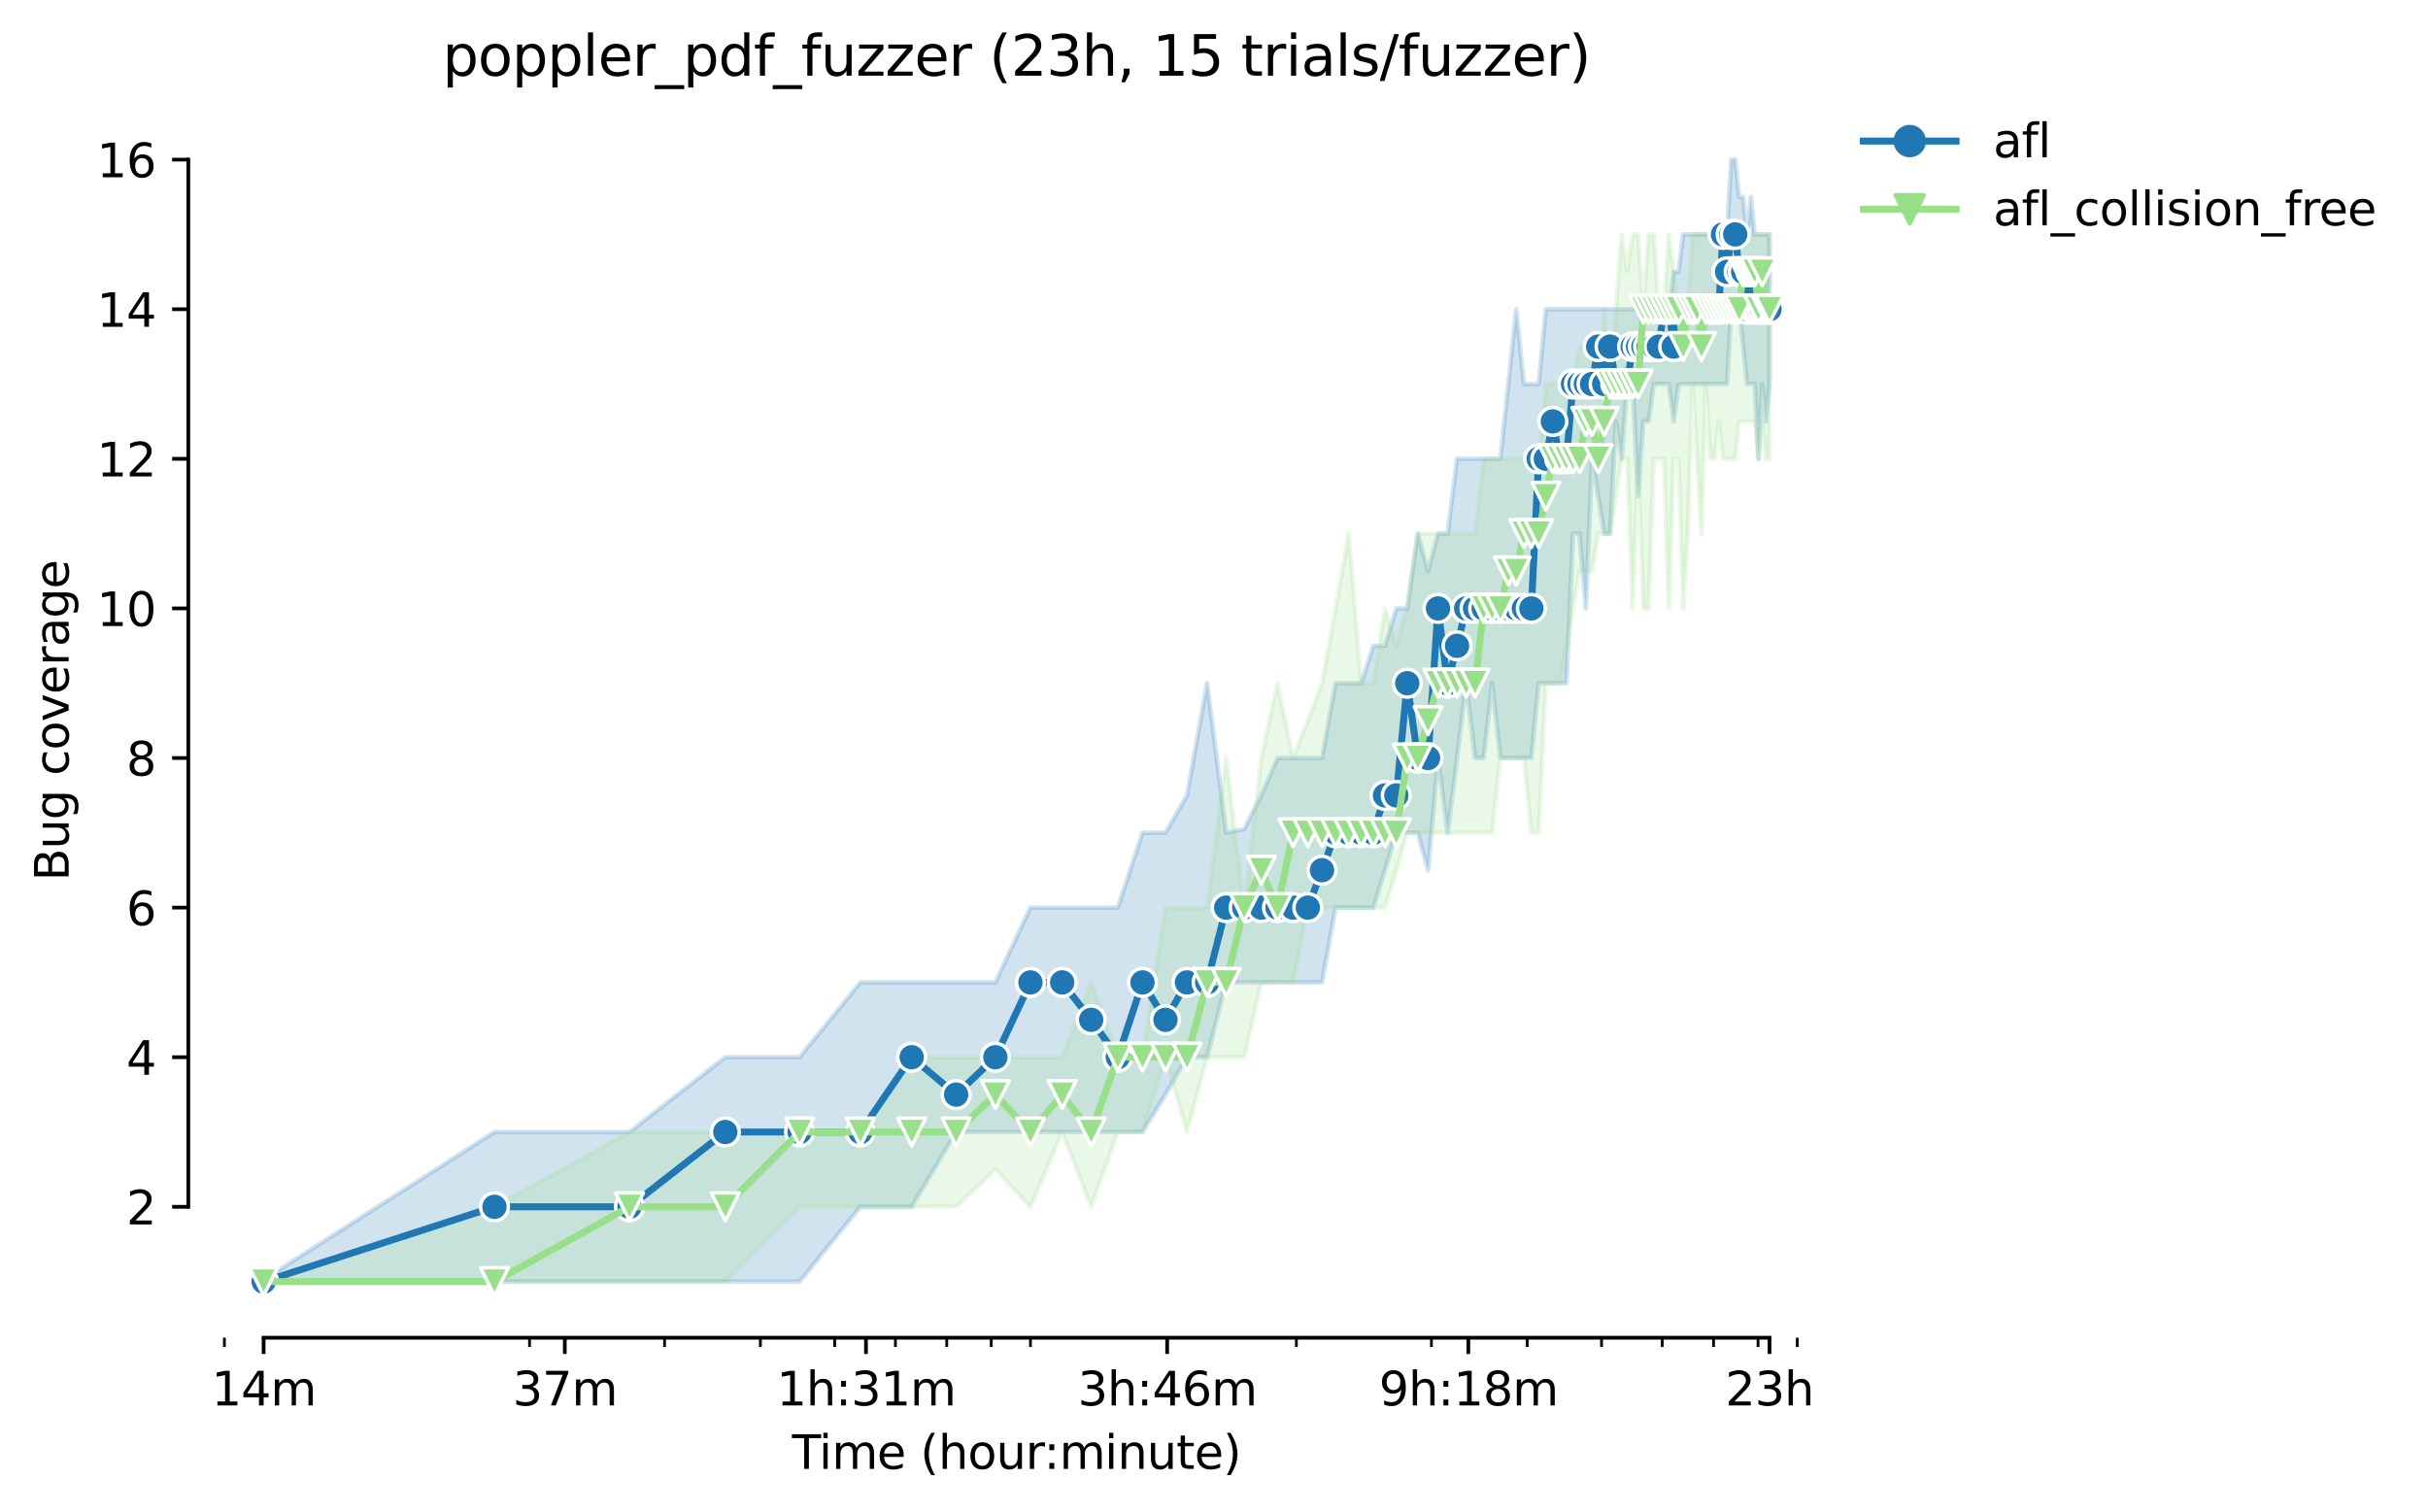 <?xml version="1.0" encoding="utf-8" standalone="no"?>
<!DOCTYPE svg PUBLIC "-//W3C//DTD SVG 1.1//EN"
  "http://www.w3.org/Graphics/SVG/1.1/DTD/svg11.dtd">
<svg height="325.986pt" version="1.1" viewBox="0 0 523.457 325.986" width="523.457pt" xmlns="http://www.w3.org/2000/svg" xmlns:xlink="http://www.w3.org/1999/xlink">
 <defs>
  <style type="text/css">*{stroke-linecap:butt;stroke-linejoin:round;}</style>
 </defs>
 <g id="figure_1">
  <g id="patch_1">
   <path d="M 0 325.986 
L 523.457 325.986 
L 523.457 0 
L 0 0 
z
" style="fill:#ffffff;"/>
  </g>
  <g id="axes_1">
   <g id="patch_2">
    <path d="M 40.603 288.43 
L 397.723 288.43 
L 397.723 22.318 
L 40.603 22.318 
z
" style="fill:#ffffff;"/>
   </g>
   <g id="PolyCollection_1">
    <defs>
     <path d="M 56.836 -50.055 
L 56.836 -49.652 
L 106.602 -49.652 
L 135.714 -49.652 
L 156.369 -49.652 
L 172.39 -49.652 
L 185.48 -65.78 
L 196.548 -65.78 
L 206.135 -81.908 
L 214.592 -81.908 
L 222.156 -81.908 
L 228.999 -81.908 
L 235.247 -81.908 
L 240.994 -81.908 
L 246.314 -81.908 
L 251.268 -89.972 
L 255.902 -98.036 
L 260.254 -98.036 
L 264.358 -114.164 
L 268.24 -114.164 
L 271.923 -114.164 
L 275.426 -114.164 
L 278.766 -114.164 
L 281.957 -114.164 
L 285.013 -114.164 
L 287.944 -130.292 
L 290.76 -130.292 
L 293.47 -130.292 
L 296.081 -130.292 
L 298.6 -138.356 
L 301.034 -146.42 
L 303.389 -146.42 
L 305.668 -146.42 
L 307.877 -138.356 
L 310.021 -162.548 
L 312.102 -146.42 
L 314.125 -162.548 
L 316.092 -178.676 
L 318.007 -162.548 
L 319.872 -162.548 
L 321.689 -178.676 
L 323.462 -162.548 
L 325.192 -162.548 
L 326.882 -162.548 
L 328.532 -162.548 
L 330.146 -162.548 
L 331.724 -178.676 
L 333.268 -178.676 
L 334.78 -178.676 
L 336.26 -178.676 
L 337.711 -178.676 
L 339.132 -210.932 
L 340.527 -210.932 
L 341.894 -194.804 
L 343.236 -227.06 
L 344.554 -218.996 
L 345.847 -210.932 
L 347.118 -210.932 
L 348.367 -235.124 
L 349.594 -227.06 
L 350.801 -243.188 
L 351.988 -243.188 
L 353.155 -218.996 
L 354.304 -235.124 
L 355.435 -235.124 
L 356.548 -243.188 
L 357.644 -243.188 
L 358.724 -243.188 
L 359.787 -243.188 
L 360.835 -235.124 
L 361.869 -242.987 
L 362.887 -243.188 
L 363.891 -243.188 
L 364.881 -243.188 
L 365.858 -243.188 
L 366.822 -243.188 
L 367.773 -243.188 
L 368.712 -243.188 
L 369.638 -243.188 
L 370.553 -243.188 
L 371.456 -243.188 
L 372.348 -243.188 
L 373.229 -259.316 
L 374.099 -259.316 
L 374.959 -259.316 
L 375.809 -251.252 
L 376.648 -243.188 
L 377.478 -243.188 
L 378.299 -243.188 
L 379.11 -227.06 
L 379.912 -243.188 
L 380.706 -235.124 
L 381.49 -243.188 
L 381.49 -275.444 
L 381.49 -275.444 
L 380.706 -275.444 
L 379.912 -275.444 
L 379.11 -275.444 
L 378.299 -275.444 
L 377.478 -283.508 
L 376.648 -275.444 
L 375.809 -283.508 
L 374.959 -283.508 
L 374.099 -291.572 
L 373.229 -291.572 
L 372.348 -275.444 
L 371.456 -275.444 
L 370.553 -275.444 
L 369.638 -275.444 
L 368.712 -275.444 
L 367.773 -275.444 
L 366.822 -275.444 
L 365.858 -275.444 
L 364.881 -275.444 
L 363.891 -275.444 
L 362.887 -275.444 
L 361.869 -267.38 
L 360.835 -267.38 
L 359.787 -259.316 
L 358.724 -259.316 
L 357.644 -259.316 
L 356.548 -259.316 
L 355.435 -259.316 
L 354.304 -259.316 
L 353.155 -259.316 
L 351.988 -259.316 
L 350.801 -259.316 
L 349.594 -259.316 
L 348.367 -259.316 
L 347.118 -259.316 
L 345.847 -259.316 
L 344.554 -259.316 
L 343.236 -259.316 
L 341.894 -259.316 
L 340.527 -259.316 
L 339.132 -259.316 
L 337.711 -259.316 
L 336.26 -259.316 
L 334.78 -259.316 
L 333.268 -259.316 
L 331.724 -243.188 
L 330.146 -243.188 
L 328.532 -243.188 
L 326.882 -259.316 
L 325.192 -243.188 
L 323.462 -227.06 
L 321.689 -227.06 
L 319.872 -227.06 
L 318.007 -227.06 
L 316.092 -227.06 
L 314.125 -227.06 
L 312.102 -210.932 
L 310.021 -210.932 
L 307.877 -202.868 
L 305.668 -210.932 
L 303.389 -194.804 
L 301.034 -194.804 
L 298.6 -186.74 
L 296.081 -186.74 
L 293.47 -178.676 
L 290.76 -178.676 
L 287.944 -178.676 
L 285.013 -162.548 
L 281.957 -162.548 
L 278.766 -162.548 
L 275.426 -162.548 
L 271.923 -154.484 
L 268.24 -147.227 
L 264.358 -146.42 
L 260.254 -178.676 
L 255.902 -154.484 
L 251.268 -146.42 
L 246.314 -146.42 
L 240.994 -130.292 
L 235.247 -130.292 
L 228.999 -130.292 
L 222.156 -130.292 
L 214.592 -114.164 
L 206.135 -114.164 
L 196.548 -114.164 
L 185.48 -114.164 
L 172.39 -98.036 
L 156.369 -98.036 
L 135.714 -81.908 
L 106.602 -81.908 
L 56.836 -50.055 
z
" id="m3ab28f1b42" style="stroke:#1f77b4;stroke-opacity:0.2;"/>
    </defs>
    <g clip-path="url(#p269a1a4dc9)">
     <use style="fill:#1f77b4;fill-opacity:0.2;stroke:#1f77b4;stroke-opacity:0.2;" x="0" xlink:href="#m3ab28f1b42" y="325.986"/>
    </g>
   </g>
   <g id="PolyCollection_2">
    <defs>
     <path d="M 56.836 -49.652 
L 56.836 -49.652 
L 106.602 -49.652 
L 135.714 -49.652 
L 156.369 -49.652 
L 172.39 -65.78 
L 185.48 -65.78 
L 196.548 -65.78 
L 206.135 -65.78 
L 214.592 -73.844 
L 222.156 -65.78 
L 228.999 -81.908 
L 235.247 -65.78 
L 240.994 -81.908 
L 246.314 -81.908 
L 251.268 -98.036 
L 255.902 -81.908 
L 260.254 -98.036 
L 264.358 -98.036 
L 268.24 -98.036 
L 271.923 -114.164 
L 275.426 -114.164 
L 278.766 -114.164 
L 281.957 -130.292 
L 285.013 -130.292 
L 287.944 -130.292 
L 290.76 -130.292 
L 293.47 -130.292 
L 296.081 -130.292 
L 298.6 -130.292 
L 301.034 -138.356 
L 303.389 -146.42 
L 305.668 -146.42 
L 307.877 -146.42 
L 310.021 -146.42 
L 312.102 -146.42 
L 314.125 -146.42 
L 316.092 -146.42 
L 318.007 -146.42 
L 319.872 -146.42 
L 321.689 -146.42 
L 323.462 -162.548 
L 325.192 -162.548 
L 326.882 -162.548 
L 328.532 -162.548 
L 330.146 -146.42 
L 331.724 -146.42 
L 333.268 -178.676 
L 334.78 -178.676 
L 336.26 -178.676 
L 337.711 -186.539 
L 339.132 -194.804 
L 340.527 -202.868 
L 341.894 -202.868 
L 343.236 -202.868 
L 344.554 -210.932 
L 345.847 -210.932 
L 347.118 -210.932 
L 348.367 -218.996 
L 349.594 -227.06 
L 350.801 -227.06 
L 351.988 -194.804 
L 353.155 -226.254 
L 354.304 -194.804 
L 355.435 -194.804 
L 356.548 -227.06 
L 357.644 -227.06 
L 358.724 -227.06 
L 359.787 -194.804 
L 360.835 -227.06 
L 361.869 -227.06 
L 362.887 -194.804 
L 363.891 -210.932 
L 364.881 -243.188 
L 365.858 -227.06 
L 366.822 -210.932 
L 367.773 -243.188 
L 368.712 -227.06 
L 369.638 -227.06 
L 370.553 -235.124 
L 371.456 -227.06 
L 372.348 -227.06 
L 373.229 -227.06 
L 374.099 -227.06 
L 374.959 -235.124 
L 375.809 -235.124 
L 376.648 -235.124 
L 377.478 -235.124 
L 378.299 -235.124 
L 379.11 -227.06 
L 379.912 -235.124 
L 380.706 -227.06 
L 381.49 -227.06 
L 381.49 -275.444 
L 381.49 -275.444 
L 380.706 -275.444 
L 379.912 -275.444 
L 379.11 -275.444 
L 378.299 -275.444 
L 377.478 -275.444 
L 376.648 -275.444 
L 375.809 -275.444 
L 374.959 -275.444 
L 374.099 -275.444 
L 373.229 -275.444 
L 372.348 -275.444 
L 371.456 -275.444 
L 370.553 -275.444 
L 369.638 -275.444 
L 368.712 -275.444 
L 367.773 -275.444 
L 366.822 -275.444 
L 365.858 -275.444 
L 364.881 -275.444 
L 363.891 -259.316 
L 362.887 -259.316 
L 361.869 -259.316 
L 360.835 -267.38 
L 359.787 -275.444 
L 358.724 -259.316 
L 357.644 -259.316 
L 356.548 -275.444 
L 355.435 -275.444 
L 354.304 -259.719 
L 353.155 -275.444 
L 351.988 -275.444 
L 350.801 -267.582 
L 349.594 -275.444 
L 348.367 -259.316 
L 347.118 -243.188 
L 345.847 -259.316 
L 344.554 -243.188 
L 343.236 -251.252 
L 341.894 -251.454 
L 340.527 -251.252 
L 339.132 -243.188 
L 337.711 -243.188 
L 336.26 -243.188 
L 334.78 -243.188 
L 333.268 -243.188 
L 331.724 -227.06 
L 330.146 -227.06 
L 328.532 -227.06 
L 326.882 -227.06 
L 325.192 -227.06 
L 323.462 -227.06 
L 321.689 -227.06 
L 319.872 -227.06 
L 318.007 -210.932 
L 316.092 -210.932 
L 314.125 -210.932 
L 312.102 -210.932 
L 310.021 -210.932 
L 307.877 -210.932 
L 305.668 -210.932 
L 303.389 -194.804 
L 301.034 -186.74 
L 298.6 -194.804 
L 296.081 -178.676 
L 293.47 -178.676 
L 290.76 -210.932 
L 287.944 -194.804 
L 285.013 -178.676 
L 281.957 -170.612 
L 278.766 -162.548 
L 275.426 -178.676 
L 271.923 -162.548 
L 268.24 -130.292 
L 264.358 -162.548 
L 260.254 -130.292 
L 255.902 -130.292 
L 251.268 -130.292 
L 246.314 -98.036 
L 240.994 -98.439 
L 235.247 -114.164 
L 228.999 -98.036 
L 222.156 -98.036 
L 214.592 -98.036 
L 206.135 -98.036 
L 196.548 -98.036 
L 185.48 -81.908 
L 172.39 -81.908 
L 156.369 -81.908 
L 135.714 -81.908 
L 106.602 -65.78 
L 56.836 -49.652 
z
" id="ma9ef5deb25" style="stroke:#98df8a;stroke-opacity:0.2;"/>
    </defs>
    <g clip-path="url(#p269a1a4dc9)">
     <use style="fill:#98df8a;fill-opacity:0.2;stroke:#98df8a;stroke-opacity:0.2;" x="0" xlink:href="#ma9ef5deb25" y="325.986"/>
    </g>
   </g>
   <g id="matplotlib.axis_1">
    <g id="xtick_1">
     <g id="line2d_1">
      <defs>
       <path d="M 0 0 
L 0 3.5 
" id="mc3322d555c" style="stroke:#000000;stroke-width:0.8;"/>
      </defs>
      <g>
       <use style="stroke:#000000;stroke-width:0.8;" x="56.836" xlink:href="#mc3322d555c" y="288.43"/>
      </g>
     </g>
     <g id="text_1">
      <!-- 14m -->
      <g transform="translate(45.603 303.029)scale(0.1 -0.1)">
       <defs>
        <path d="M 794 531 
L 1825 531 
L 1825 4091 
L 703 3866 
L 703 4441 
L 1819 4666 
L 2450 4666 
L 2450 531 
L 3481 531 
L 3481 0 
L 794 0 
L 794 531 
z
" id="DejaVuSans-31" transform="scale(0.016)"/>
        <path d="M 2419 4116 
L 825 1625 
L 2419 1625 
L 2419 4116 
z
M 2253 4666 
L 3047 4666 
L 3047 1625 
L 3713 1625 
L 3713 1100 
L 3047 1100 
L 3047 0 
L 2419 0 
L 2419 1100 
L 313 1100 
L 313 1709 
L 2253 4666 
z
" id="DejaVuSans-34" transform="scale(0.016)"/>
        <path d="M 3328 2828 
Q 3544 3216 3844 3400 
Q 4144 3584 4550 3584 
Q 5097 3584 5394 3201 
Q 5691 2819 5691 2113 
L 5691 0 
L 5113 0 
L 5113 2094 
Q 5113 2597 4934 2840 
Q 4756 3084 4391 3084 
Q 3944 3084 3684 2787 
Q 3425 2491 3425 1978 
L 3425 0 
L 2847 0 
L 2847 2094 
Q 2847 2600 2669 2842 
Q 2491 3084 2119 3084 
Q 1678 3084 1418 2786 
Q 1159 2488 1159 1978 
L 1159 0 
L 581 0 
L 581 3500 
L 1159 3500 
L 1159 2956 
Q 1356 3278 1631 3431 
Q 1906 3584 2284 3584 
Q 2666 3584 2933 3390 
Q 3200 3197 3328 2828 
z
" id="DejaVuSans-6d" transform="scale(0.016)"/>
       </defs>
       <use xlink:href="#DejaVuSans-31"/>
       <use x="63.623" xlink:href="#DejaVuSans-34"/>
       <use x="127.246" xlink:href="#DejaVuSans-6d"/>
      </g>
     </g>
    </g>
    <g id="xtick_2">
     <g id="line2d_2">
      <g>
       <use style="stroke:#000000;stroke-width:0.8;" x="121.767" xlink:href="#mc3322d555c" y="288.43"/>
      </g>
     </g>
     <g id="text_2">
      <!-- 37m -->
      <g transform="translate(110.534 303.029)scale(0.1 -0.1)">
       <defs>
        <path d="M 2597 2516 
Q 3050 2419 3304 2112 
Q 3559 1806 3559 1356 
Q 3559 666 3084 287 
Q 2609 -91 1734 -91 
Q 1441 -91 1130 -33 
Q 819 25 488 141 
L 488 750 
Q 750 597 1062 519 
Q 1375 441 1716 441 
Q 2309 441 2620 675 
Q 2931 909 2931 1356 
Q 2931 1769 2642 2001 
Q 2353 2234 1838 2234 
L 1294 2234 
L 1294 2753 
L 1863 2753 
Q 2328 2753 2575 2939 
Q 2822 3125 2822 3475 
Q 2822 3834 2567 4026 
Q 2313 4219 1838 4219 
Q 1578 4219 1281 4162 
Q 984 4106 628 3988 
L 628 4550 
Q 988 4650 1302 4700 
Q 1616 4750 1894 4750 
Q 2613 4750 3031 4423 
Q 3450 4097 3450 3541 
Q 3450 3153 3228 2886 
Q 3006 2619 2597 2516 
z
" id="DejaVuSans-33" transform="scale(0.016)"/>
        <path d="M 525 4666 
L 3525 4666 
L 3525 4397 
L 1831 0 
L 1172 0 
L 2766 4134 
L 525 4134 
L 525 4666 
z
" id="DejaVuSans-37" transform="scale(0.016)"/>
       </defs>
       <use xlink:href="#DejaVuSans-33"/>
       <use x="63.623" xlink:href="#DejaVuSans-37"/>
       <use x="127.246" xlink:href="#DejaVuSans-6d"/>
      </g>
     </g>
    </g>
    <g id="xtick_3">
     <g id="line2d_3">
      <g>
       <use style="stroke:#000000;stroke-width:0.8;" x="186.698" xlink:href="#mc3322d555c" y="288.43"/>
      </g>
     </g>
     <g id="text_3">
      <!-- 1h:31m -->
      <g transform="translate(167.431 303.029)scale(0.1 -0.1)">
       <defs>
        <path d="M 3513 2113 
L 3513 0 
L 2938 0 
L 2938 2094 
Q 2938 2591 2744 2837 
Q 2550 3084 2163 3084 
Q 1697 3084 1428 2787 
Q 1159 2491 1159 1978 
L 1159 0 
L 581 0 
L 581 4863 
L 1159 4863 
L 1159 2956 
Q 1366 3272 1645 3428 
Q 1925 3584 2291 3584 
Q 2894 3584 3203 3211 
Q 3513 2838 3513 2113 
z
" id="DejaVuSans-68" transform="scale(0.016)"/>
        <path d="M 750 794 
L 1409 794 
L 1409 0 
L 750 0 
L 750 794 
z
M 750 3309 
L 1409 3309 
L 1409 2516 
L 750 2516 
L 750 3309 
z
" id="DejaVuSans-3a" transform="scale(0.016)"/>
       </defs>
       <use xlink:href="#DejaVuSans-31"/>
       <use x="63.623" xlink:href="#DejaVuSans-68"/>
       <use x="127.002" xlink:href="#DejaVuSans-3a"/>
       <use x="160.693" xlink:href="#DejaVuSans-33"/>
       <use x="224.316" xlink:href="#DejaVuSans-31"/>
       <use x="287.939" xlink:href="#DejaVuSans-6d"/>
      </g>
     </g>
    </g>
    <g id="xtick_4">
     <g id="line2d_4">
      <g>
       <use style="stroke:#000000;stroke-width:0.8;" x="251.629" xlink:href="#mc3322d555c" y="288.43"/>
      </g>
     </g>
     <g id="text_4">
      <!-- 3h:46m -->
      <g transform="translate(232.362 303.029)scale(0.1 -0.1)">
       <defs>
        <path d="M 2113 2584 
Q 1688 2584 1439 2293 
Q 1191 2003 1191 1497 
Q 1191 994 1439 701 
Q 1688 409 2113 409 
Q 2538 409 2786 701 
Q 3034 994 3034 1497 
Q 3034 2003 2786 2293 
Q 2538 2584 2113 2584 
z
M 3366 4563 
L 3366 3988 
Q 3128 4100 2886 4159 
Q 2644 4219 2406 4219 
Q 1781 4219 1451 3797 
Q 1122 3375 1075 2522 
Q 1259 2794 1537 2939 
Q 1816 3084 2150 3084 
Q 2853 3084 3261 2657 
Q 3669 2231 3669 1497 
Q 3669 778 3244 343 
Q 2819 -91 2113 -91 
Q 1303 -91 875 529 
Q 447 1150 447 2328 
Q 447 3434 972 4092 
Q 1497 4750 2381 4750 
Q 2619 4750 2861 4703 
Q 3103 4656 3366 4563 
z
" id="DejaVuSans-36" transform="scale(0.016)"/>
       </defs>
       <use xlink:href="#DejaVuSans-33"/>
       <use x="63.623" xlink:href="#DejaVuSans-68"/>
       <use x="127.002" xlink:href="#DejaVuSans-3a"/>
       <use x="160.693" xlink:href="#DejaVuSans-34"/>
       <use x="224.316" xlink:href="#DejaVuSans-36"/>
       <use x="287.939" xlink:href="#DejaVuSans-6d"/>
      </g>
     </g>
    </g>
    <g id="xtick_5">
     <g id="line2d_5">
      <g>
       <use style="stroke:#000000;stroke-width:0.8;" x="316.56" xlink:href="#mc3322d555c" y="288.43"/>
      </g>
     </g>
     <g id="text_5">
      <!-- 9h:18m -->
      <g transform="translate(297.293 303.029)scale(0.1 -0.1)">
       <defs>
        <path d="M 703 97 
L 703 672 
Q 941 559 1184 500 
Q 1428 441 1663 441 
Q 2288 441 2617 861 
Q 2947 1281 2994 2138 
Q 2813 1869 2534 1725 
Q 2256 1581 1919 1581 
Q 1219 1581 811 2004 
Q 403 2428 403 3163 
Q 403 3881 828 4315 
Q 1253 4750 1959 4750 
Q 2769 4750 3195 4129 
Q 3622 3509 3622 2328 
Q 3622 1225 3098 567 
Q 2575 -91 1691 -91 
Q 1453 -91 1209 -44 
Q 966 3 703 97 
z
M 1959 2075 
Q 2384 2075 2632 2365 
Q 2881 2656 2881 3163 
Q 2881 3666 2632 3958 
Q 2384 4250 1959 4250 
Q 1534 4250 1286 3958 
Q 1038 3666 1038 3163 
Q 1038 2656 1286 2365 
Q 1534 2075 1959 2075 
z
" id="DejaVuSans-39" transform="scale(0.016)"/>
        <path d="M 2034 2216 
Q 1584 2216 1326 1975 
Q 1069 1734 1069 1313 
Q 1069 891 1326 650 
Q 1584 409 2034 409 
Q 2484 409 2743 651 
Q 3003 894 3003 1313 
Q 3003 1734 2745 1975 
Q 2488 2216 2034 2216 
z
M 1403 2484 
Q 997 2584 770 2862 
Q 544 3141 544 3541 
Q 544 4100 942 4425 
Q 1341 4750 2034 4750 
Q 2731 4750 3128 4425 
Q 3525 4100 3525 3541 
Q 3525 3141 3298 2862 
Q 3072 2584 2669 2484 
Q 3125 2378 3379 2068 
Q 3634 1759 3634 1313 
Q 3634 634 3220 271 
Q 2806 -91 2034 -91 
Q 1263 -91 848 271 
Q 434 634 434 1313 
Q 434 1759 690 2068 
Q 947 2378 1403 2484 
z
M 1172 3481 
Q 1172 3119 1398 2916 
Q 1625 2713 2034 2713 
Q 2441 2713 2670 2916 
Q 2900 3119 2900 3481 
Q 2900 3844 2670 4047 
Q 2441 4250 2034 4250 
Q 1625 4250 1398 4047 
Q 1172 3844 1172 3481 
z
" id="DejaVuSans-38" transform="scale(0.016)"/>
       </defs>
       <use xlink:href="#DejaVuSans-39"/>
       <use x="63.623" xlink:href="#DejaVuSans-68"/>
       <use x="127.002" xlink:href="#DejaVuSans-3a"/>
       <use x="160.693" xlink:href="#DejaVuSans-31"/>
       <use x="224.316" xlink:href="#DejaVuSans-38"/>
       <use x="287.939" xlink:href="#DejaVuSans-6d"/>
      </g>
     </g>
    </g>
    <g id="xtick_6">
     <g id="line2d_6">
      <g>
       <use style="stroke:#000000;stroke-width:0.8;" x="381.491" xlink:href="#mc3322d555c" y="288.43"/>
      </g>
     </g>
     <g id="text_6">
      <!-- 23h -->
      <g transform="translate(371.96 303.029)scale(0.1 -0.1)">
       <defs>
        <path d="M 1228 531 
L 3431 531 
L 3431 0 
L 469 0 
L 469 531 
Q 828 903 1448 1529 
Q 2069 2156 2228 2338 
Q 2531 2678 2651 2914 
Q 2772 3150 2772 3378 
Q 2772 3750 2511 3984 
Q 2250 4219 1831 4219 
Q 1534 4219 1204 4116 
Q 875 4013 500 3803 
L 500 4441 
Q 881 4594 1212 4672 
Q 1544 4750 1819 4750 
Q 2544 4750 2975 4387 
Q 3406 4025 3406 3419 
Q 3406 3131 3298 2873 
Q 3191 2616 2906 2266 
Q 2828 2175 2409 1742 
Q 1991 1309 1228 531 
z
" id="DejaVuSans-32" transform="scale(0.016)"/>
       </defs>
       <use xlink:href="#DejaVuSans-32"/>
       <use x="63.623" xlink:href="#DejaVuSans-33"/>
       <use x="127.246" xlink:href="#DejaVuSans-68"/>
      </g>
     </g>
    </g>
    <g id="xtick_7">
     <g id="line2d_7">
      <defs>
       <path d="M 0 0 
L 0 2 
" id="mb5a9ddc6bb" style="stroke:#000000;stroke-width:0.6;"/>
      </defs>
      <g>
       <use style="stroke:#000000;stroke-width:0.6;" x="48.379" xlink:href="#mb5a9ddc6bb" y="288.43"/>
      </g>
     </g>
    </g>
    <g id="xtick_8">
     <g id="line2d_8">
      <g>
       <use style="stroke:#000000;stroke-width:0.6;" x="114.167" xlink:href="#mb5a9ddc6bb" y="288.43"/>
      </g>
     </g>
    </g>
    <g id="xtick_9">
     <g id="line2d_9">
      <g>
       <use style="stroke:#000000;stroke-width:0.6;" x="143.278" xlink:href="#mb5a9ddc6bb" y="288.43"/>
      </g>
     </g>
    </g>
    <g id="xtick_10">
     <g id="line2d_10">
      <g>
       <use style="stroke:#000000;stroke-width:0.6;" x="163.933" xlink:href="#mb5a9ddc6bb" y="288.43"/>
      </g>
     </g>
    </g>
    <g id="xtick_11">
     <g id="line2d_11">
      <g>
       <use style="stroke:#000000;stroke-width:0.6;" x="179.955" xlink:href="#mb5a9ddc6bb" y="288.43"/>
      </g>
     </g>
    </g>
    <g id="xtick_12">
     <g id="line2d_12">
      <g>
       <use style="stroke:#000000;stroke-width:0.6;" x="193.045" xlink:href="#mb5a9ddc6bb" y="288.43"/>
      </g>
     </g>
    </g>
    <g id="xtick_13">
     <g id="line2d_13">
      <g>
       <use style="stroke:#000000;stroke-width:0.6;" x="204.113" xlink:href="#mb5a9ddc6bb" y="288.43"/>
      </g>
     </g>
    </g>
    <g id="xtick_14">
     <g id="line2d_14">
      <g>
       <use style="stroke:#000000;stroke-width:0.6;" x="213.7" xlink:href="#mb5a9ddc6bb" y="288.43"/>
      </g>
     </g>
    </g>
    <g id="xtick_15">
     <g id="line2d_15">
      <g>
       <use style="stroke:#000000;stroke-width:0.6;" x="222.156" xlink:href="#mb5a9ddc6bb" y="288.43"/>
      </g>
     </g>
    </g>
    <g id="xtick_16">
     <g id="line2d_16">
      <g>
       <use style="stroke:#000000;stroke-width:0.6;" x="279.488" xlink:href="#mb5a9ddc6bb" y="288.43"/>
      </g>
     </g>
    </g>
    <g id="xtick_17">
     <g id="line2d_17">
      <g>
       <use style="stroke:#000000;stroke-width:0.6;" x="308.599" xlink:href="#mb5a9ddc6bb" y="288.43"/>
      </g>
     </g>
    </g>
    <g id="xtick_18">
     <g id="line2d_18">
      <g>
       <use style="stroke:#000000;stroke-width:0.6;" x="329.254" xlink:href="#mb5a9ddc6bb" y="288.43"/>
      </g>
     </g>
    </g>
    <g id="xtick_19">
     <g id="line2d_19">
      <g>
       <use style="stroke:#000000;stroke-width:0.6;" x="345.275" xlink:href="#mb5a9ddc6bb" y="288.43"/>
      </g>
     </g>
    </g>
    <g id="xtick_20">
     <g id="line2d_20">
      <g>
       <use style="stroke:#000000;stroke-width:0.6;" x="358.366" xlink:href="#mb5a9ddc6bb" y="288.43"/>
      </g>
     </g>
    </g>
    <g id="xtick_21">
     <g id="line2d_21">
      <g>
       <use style="stroke:#000000;stroke-width:0.6;" x="369.433" xlink:href="#mb5a9ddc6bb" y="288.43"/>
      </g>
     </g>
    </g>
    <g id="xtick_22">
     <g id="line2d_22">
      <g>
       <use style="stroke:#000000;stroke-width:0.6;" x="379.02" xlink:href="#mb5a9ddc6bb" y="288.43"/>
      </g>
     </g>
    </g>
    <g id="xtick_23">
     <g id="line2d_23">
      <g>
       <use style="stroke:#000000;stroke-width:0.6;" x="387.477" xlink:href="#mb5a9ddc6bb" y="288.43"/>
      </g>
     </g>
    </g>
    <g id="text_7">
     <!-- Time (hour:minute) -->
     <g transform="translate(170.756 316.707)scale(0.1 -0.1)">
      <defs>
       <path d="M -19 4666 
L 3928 4666 
L 3928 4134 
L 2272 4134 
L 2272 0 
L 1638 0 
L 1638 4134 
L -19 4134 
L -19 4666 
z
" id="DejaVuSans-54" transform="scale(0.016)"/>
       <path d="M 603 3500 
L 1178 3500 
L 1178 0 
L 603 0 
L 603 3500 
z
M 603 4863 
L 1178 4863 
L 1178 4134 
L 603 4134 
L 603 4863 
z
" id="DejaVuSans-69" transform="scale(0.016)"/>
       <path d="M 3597 1894 
L 3597 1613 
L 953 1613 
Q 991 1019 1311 708 
Q 1631 397 2203 397 
Q 2534 397 2845 478 
Q 3156 559 3463 722 
L 3463 178 
Q 3153 47 2828 -22 
Q 2503 -91 2169 -91 
Q 1331 -91 842 396 
Q 353 884 353 1716 
Q 353 2575 817 3079 
Q 1281 3584 2069 3584 
Q 2775 3584 3186 3129 
Q 3597 2675 3597 1894 
z
M 3022 2063 
Q 3016 2534 2758 2815 
Q 2500 3097 2075 3097 
Q 1594 3097 1305 2825 
Q 1016 2553 972 2059 
L 3022 2063 
z
" id="DejaVuSans-65" transform="scale(0.016)"/>
       <path id="DejaVuSans-20" transform="scale(0.016)"/>
       <path d="M 1984 4856 
Q 1566 4138 1362 3434 
Q 1159 2731 1159 2009 
Q 1159 1288 1364 580 
Q 1569 -128 1984 -844 
L 1484 -844 
Q 1016 -109 783 600 
Q 550 1309 550 2009 
Q 550 2706 781 3412 
Q 1013 4119 1484 4856 
L 1984 4856 
z
" id="DejaVuSans-28" transform="scale(0.016)"/>
       <path d="M 1959 3097 
Q 1497 3097 1228 2736 
Q 959 2375 959 1747 
Q 959 1119 1226 758 
Q 1494 397 1959 397 
Q 2419 397 2687 759 
Q 2956 1122 2956 1747 
Q 2956 2369 2687 2733 
Q 2419 3097 1959 3097 
z
M 1959 3584 
Q 2709 3584 3137 3096 
Q 3566 2609 3566 1747 
Q 3566 888 3137 398 
Q 2709 -91 1959 -91 
Q 1206 -91 779 398 
Q 353 888 353 1747 
Q 353 2609 779 3096 
Q 1206 3584 1959 3584 
z
" id="DejaVuSans-6f" transform="scale(0.016)"/>
       <path d="M 544 1381 
L 544 3500 
L 1119 3500 
L 1119 1403 
Q 1119 906 1312 657 
Q 1506 409 1894 409 
Q 2359 409 2629 706 
Q 2900 1003 2900 1516 
L 2900 3500 
L 3475 3500 
L 3475 0 
L 2900 0 
L 2900 538 
Q 2691 219 2414 64 
Q 2138 -91 1772 -91 
Q 1169 -91 856 284 
Q 544 659 544 1381 
z
M 1991 3584 
L 1991 3584 
z
" id="DejaVuSans-75" transform="scale(0.016)"/>
       <path d="M 2631 2963 
Q 2534 3019 2420 3045 
Q 2306 3072 2169 3072 
Q 1681 3072 1420 2755 
Q 1159 2438 1159 1844 
L 1159 0 
L 581 0 
L 581 3500 
L 1159 3500 
L 1159 2956 
Q 1341 3275 1631 3429 
Q 1922 3584 2338 3584 
Q 2397 3584 2469 3576 
Q 2541 3569 2628 3553 
L 2631 2963 
z
" id="DejaVuSans-72" transform="scale(0.016)"/>
       <path d="M 3513 2113 
L 3513 0 
L 2938 0 
L 2938 2094 
Q 2938 2591 2744 2837 
Q 2550 3084 2163 3084 
Q 1697 3084 1428 2787 
Q 1159 2491 1159 1978 
L 1159 0 
L 581 0 
L 581 3500 
L 1159 3500 
L 1159 2956 
Q 1366 3272 1645 3428 
Q 1925 3584 2291 3584 
Q 2894 3584 3203 3211 
Q 3513 2838 3513 2113 
z
" id="DejaVuSans-6e" transform="scale(0.016)"/>
       <path d="M 1172 4494 
L 1172 3500 
L 2356 3500 
L 2356 3053 
L 1172 3053 
L 1172 1153 
Q 1172 725 1289 603 
Q 1406 481 1766 481 
L 2356 481 
L 2356 0 
L 1766 0 
Q 1100 0 847 248 
Q 594 497 594 1153 
L 594 3053 
L 172 3053 
L 172 3500 
L 594 3500 
L 594 4494 
L 1172 4494 
z
" id="DejaVuSans-74" transform="scale(0.016)"/>
       <path d="M 513 4856 
L 1013 4856 
Q 1481 4119 1714 3412 
Q 1947 2706 1947 2009 
Q 1947 1309 1714 600 
Q 1481 -109 1013 -844 
L 513 -844 
Q 928 -128 1133 580 
Q 1338 1288 1338 2009 
Q 1338 2731 1133 3434 
Q 928 4138 513 4856 
z
" id="DejaVuSans-29" transform="scale(0.016)"/>
      </defs>
      <use xlink:href="#DejaVuSans-54"/>
      <use x="57.959" xlink:href="#DejaVuSans-69"/>
      <use x="85.742" xlink:href="#DejaVuSans-6d"/>
      <use x="183.154" xlink:href="#DejaVuSans-65"/>
      <use x="244.678" xlink:href="#DejaVuSans-20"/>
      <use x="276.465" xlink:href="#DejaVuSans-28"/>
      <use x="315.479" xlink:href="#DejaVuSans-68"/>
      <use x="378.857" xlink:href="#DejaVuSans-6f"/>
      <use x="440.039" xlink:href="#DejaVuSans-75"/>
      <use x="503.418" xlink:href="#DejaVuSans-72"/>
      <use x="542.781" xlink:href="#DejaVuSans-3a"/>
      <use x="576.473" xlink:href="#DejaVuSans-6d"/>
      <use x="673.885" xlink:href="#DejaVuSans-69"/>
      <use x="701.668" xlink:href="#DejaVuSans-6e"/>
      <use x="765.047" xlink:href="#DejaVuSans-75"/>
      <use x="828.426" xlink:href="#DejaVuSans-74"/>
      <use x="867.635" xlink:href="#DejaVuSans-65"/>
      <use x="929.158" xlink:href="#DejaVuSans-29"/>
     </g>
    </g>
   </g>
   <g id="matplotlib.axis_2">
    <g id="ytick_1">
     <g id="line2d_24">
      <defs>
       <path d="M 0 0 
L -3.5 0 
" id="md368f4bd00" style="stroke:#000000;stroke-width:0.8;"/>
      </defs>
      <g>
       <use style="stroke:#000000;stroke-width:0.8;" x="40.603" xlink:href="#md368f4bd00" y="260.206"/>
      </g>
     </g>
     <g id="text_8">
      <!-- 2 -->
      <g transform="translate(27.241 264.005)scale(0.1 -0.1)">
       <use xlink:href="#DejaVuSans-32"/>
      </g>
     </g>
    </g>
    <g id="ytick_2">
     <g id="line2d_25">
      <g>
       <use style="stroke:#000000;stroke-width:0.8;" x="40.603" xlink:href="#md368f4bd00" y="227.95"/>
      </g>
     </g>
     <g id="text_9">
      <!-- 4 -->
      <g transform="translate(27.241 231.749)scale(0.1 -0.1)">
       <use xlink:href="#DejaVuSans-34"/>
      </g>
     </g>
    </g>
    <g id="ytick_3">
     <g id="line2d_26">
      <g>
       <use style="stroke:#000000;stroke-width:0.8;" x="40.603" xlink:href="#md368f4bd00" y="195.694"/>
      </g>
     </g>
     <g id="text_10">
      <!-- 6 -->
      <g transform="translate(27.241 199.493)scale(0.1 -0.1)">
       <use xlink:href="#DejaVuSans-36"/>
      </g>
     </g>
    </g>
    <g id="ytick_4">
     <g id="line2d_27">
      <g>
       <use style="stroke:#000000;stroke-width:0.8;" x="40.603" xlink:href="#md368f4bd00" y="163.438"/>
      </g>
     </g>
     <g id="text_11">
      <!-- 8 -->
      <g transform="translate(27.241 167.237)scale(0.1 -0.1)">
       <use xlink:href="#DejaVuSans-38"/>
      </g>
     </g>
    </g>
    <g id="ytick_5">
     <g id="line2d_28">
      <g>
       <use style="stroke:#000000;stroke-width:0.8;" x="40.603" xlink:href="#md368f4bd00" y="131.182"/>
      </g>
     </g>
     <g id="text_12">
      <!-- 10 -->
      <g transform="translate(20.878 134.981)scale(0.1 -0.1)">
       <defs>
        <path d="M 2034 4250 
Q 1547 4250 1301 3770 
Q 1056 3291 1056 2328 
Q 1056 1369 1301 889 
Q 1547 409 2034 409 
Q 2525 409 2770 889 
Q 3016 1369 3016 2328 
Q 3016 3291 2770 3770 
Q 2525 4250 2034 4250 
z
M 2034 4750 
Q 2819 4750 3233 4129 
Q 3647 3509 3647 2328 
Q 3647 1150 3233 529 
Q 2819 -91 2034 -91 
Q 1250 -91 836 529 
Q 422 1150 422 2328 
Q 422 3509 836 4129 
Q 1250 4750 2034 4750 
z
" id="DejaVuSans-30" transform="scale(0.016)"/>
       </defs>
       <use xlink:href="#DejaVuSans-31"/>
       <use x="63.623" xlink:href="#DejaVuSans-30"/>
      </g>
     </g>
    </g>
    <g id="ytick_6">
     <g id="line2d_29">
      <g>
       <use style="stroke:#000000;stroke-width:0.8;" x="40.603" xlink:href="#md368f4bd00" y="98.926"/>
      </g>
     </g>
     <g id="text_13">
      <!-- 12 -->
      <g transform="translate(20.878 102.725)scale(0.1 -0.1)">
       <use xlink:href="#DejaVuSans-31"/>
       <use x="63.623" xlink:href="#DejaVuSans-32"/>
      </g>
     </g>
    </g>
    <g id="ytick_7">
     <g id="line2d_30">
      <g>
       <use style="stroke:#000000;stroke-width:0.8;" x="40.603" xlink:href="#md368f4bd00" y="66.67"/>
      </g>
     </g>
     <g id="text_14">
      <!-- 14 -->
      <g transform="translate(20.878 70.469)scale(0.1 -0.1)">
       <use xlink:href="#DejaVuSans-31"/>
       <use x="63.623" xlink:href="#DejaVuSans-34"/>
      </g>
     </g>
    </g>
    <g id="ytick_8">
     <g id="line2d_31">
      <g>
       <use style="stroke:#000000;stroke-width:0.8;" x="40.603" xlink:href="#md368f4bd00" y="34.414"/>
      </g>
     </g>
     <g id="text_15">
      <!-- 16 -->
      <g transform="translate(20.878 38.213)scale(0.1 -0.1)">
       <use xlink:href="#DejaVuSans-31"/>
       <use x="63.623" xlink:href="#DejaVuSans-36"/>
      </g>
     </g>
    </g>
    <g id="text_16">
     <!-- Bug coverage -->
     <g transform="translate(14.798 189.951)rotate(-90)scale(0.1 -0.1)">
      <defs>
       <path d="M 1259 2228 
L 1259 519 
L 2272 519 
Q 2781 519 3026 730 
Q 3272 941 3272 1375 
Q 3272 1813 3026 2020 
Q 2781 2228 2272 2228 
L 1259 2228 
z
M 1259 4147 
L 1259 2741 
L 2194 2741 
Q 2656 2741 2882 2914 
Q 3109 3088 3109 3444 
Q 3109 3797 2882 3972 
Q 2656 4147 2194 4147 
L 1259 4147 
z
M 628 4666 
L 2241 4666 
Q 2963 4666 3353 4366 
Q 3744 4066 3744 3513 
Q 3744 3084 3544 2831 
Q 3344 2578 2956 2516 
Q 3422 2416 3680 2098 
Q 3938 1781 3938 1306 
Q 3938 681 3513 340 
Q 3088 0 2303 0 
L 628 0 
L 628 4666 
z
" id="DejaVuSans-42" transform="scale(0.016)"/>
       <path d="M 2906 1791 
Q 2906 2416 2648 2759 
Q 2391 3103 1925 3103 
Q 1463 3103 1205 2759 
Q 947 2416 947 1791 
Q 947 1169 1205 825 
Q 1463 481 1925 481 
Q 2391 481 2648 825 
Q 2906 1169 2906 1791 
z
M 3481 434 
Q 3481 -459 3084 -895 
Q 2688 -1331 1869 -1331 
Q 1566 -1331 1297 -1286 
Q 1028 -1241 775 -1147 
L 775 -588 
Q 1028 -725 1275 -790 
Q 1522 -856 1778 -856 
Q 2344 -856 2625 -561 
Q 2906 -266 2906 331 
L 2906 616 
Q 2728 306 2450 153 
Q 2172 0 1784 0 
Q 1141 0 747 490 
Q 353 981 353 1791 
Q 353 2603 747 3093 
Q 1141 3584 1784 3584 
Q 2172 3584 2450 3431 
Q 2728 3278 2906 2969 
L 2906 3500 
L 3481 3500 
L 3481 434 
z
" id="DejaVuSans-67" transform="scale(0.016)"/>
       <path d="M 3122 3366 
L 3122 2828 
Q 2878 2963 2633 3030 
Q 2388 3097 2138 3097 
Q 1578 3097 1268 2742 
Q 959 2388 959 1747 
Q 959 1106 1268 751 
Q 1578 397 2138 397 
Q 2388 397 2633 464 
Q 2878 531 3122 666 
L 3122 134 
Q 2881 22 2623 -34 
Q 2366 -91 2075 -91 
Q 1284 -91 818 406 
Q 353 903 353 1747 
Q 353 2603 823 3093 
Q 1294 3584 2113 3584 
Q 2378 3584 2631 3529 
Q 2884 3475 3122 3366 
z
" id="DejaVuSans-63" transform="scale(0.016)"/>
       <path d="M 191 3500 
L 800 3500 
L 1894 563 
L 2988 3500 
L 3597 3500 
L 2284 0 
L 1503 0 
L 191 3500 
z
" id="DejaVuSans-76" transform="scale(0.016)"/>
       <path d="M 2194 1759 
Q 1497 1759 1228 1600 
Q 959 1441 959 1056 
Q 959 750 1161 570 
Q 1363 391 1709 391 
Q 2188 391 2477 730 
Q 2766 1069 2766 1631 
L 2766 1759 
L 2194 1759 
z
M 3341 1997 
L 3341 0 
L 2766 0 
L 2766 531 
Q 2569 213 2275 61 
Q 1981 -91 1556 -91 
Q 1019 -91 701 211 
Q 384 513 384 1019 
Q 384 1609 779 1909 
Q 1175 2209 1959 2209 
L 2766 2209 
L 2766 2266 
Q 2766 2663 2505 2880 
Q 2244 3097 1772 3097 
Q 1472 3097 1187 3025 
Q 903 2953 641 2809 
L 641 3341 
Q 956 3463 1253 3523 
Q 1550 3584 1831 3584 
Q 2591 3584 2966 3190 
Q 3341 2797 3341 1997 
z
" id="DejaVuSans-61" transform="scale(0.016)"/>
      </defs>
      <use xlink:href="#DejaVuSans-42"/>
      <use x="68.604" xlink:href="#DejaVuSans-75"/>
      <use x="131.982" xlink:href="#DejaVuSans-67"/>
      <use x="195.459" xlink:href="#DejaVuSans-20"/>
      <use x="227.246" xlink:href="#DejaVuSans-63"/>
      <use x="282.227" xlink:href="#DejaVuSans-6f"/>
      <use x="343.408" xlink:href="#DejaVuSans-76"/>
      <use x="402.588" xlink:href="#DejaVuSans-65"/>
      <use x="464.111" xlink:href="#DejaVuSans-72"/>
      <use x="505.225" xlink:href="#DejaVuSans-61"/>
      <use x="566.504" xlink:href="#DejaVuSans-67"/>
      <use x="629.98" xlink:href="#DejaVuSans-65"/>
     </g>
    </g>
   </g>
   <g id="line2d_32">
    <path clip-path="url(#p269a1a4dc9)" d="M 56.836 276.334 
L 106.602 260.206 
L 135.714 260.206 
L 156.369 244.078 
L 172.39 244.078 
L 185.48 244.078 
L 196.548 227.95 
L 206.135 236.014 
L 214.592 227.95 
L 222.156 211.822 
L 228.999 211.822 
L 235.247 219.886 
L 240.994 227.95 
L 246.314 211.822 
L 251.268 219.886 
L 255.902 211.822 
L 260.254 211.822 
L 264.358 195.694 
L 268.24 195.694 
L 271.923 195.694 
L 275.426 195.694 
L 278.766 195.694 
L 281.957 195.694 
L 285.013 187.63 
L 287.944 179.566 
L 290.76 179.566 
L 293.47 179.566 
L 296.081 179.566 
L 298.6 171.502 
L 301.034 171.502 
L 303.389 147.31 
L 305.668 163.438 
L 307.877 163.438 
L 310.021 131.182 
L 312.102 147.31 
L 314.125 139.246 
L 316.092 131.182 
L 318.007 131.182 
L 319.872 131.182 
L 321.689 131.182 
L 323.462 131.182 
L 325.192 131.182 
L 326.882 131.182 
L 328.532 131.182 
L 330.146 131.182 
L 331.724 98.926 
L 333.268 98.926 
L 334.78 90.862 
L 336.26 98.926 
L 337.711 98.926 
L 339.132 82.798 
L 340.527 82.798 
L 341.894 82.798 
L 343.236 82.798 
L 344.554 74.734 
L 345.847 82.798 
L 347.118 74.734 
L 348.367 82.798 
L 349.594 82.798 
L 350.801 82.798 
L 351.988 74.734 
L 353.155 74.734 
L 354.304 74.734 
L 355.435 74.734 
L 356.548 74.734 
L 357.644 74.734 
L 358.724 66.67 
L 359.787 66.67 
L 360.835 74.734 
L 361.869 66.67 
L 362.887 66.67 
L 363.891 66.67 
L 364.881 66.67 
L 365.858 66.67 
L 366.822 66.67 
L 367.773 66.67 
L 368.712 66.67 
L 369.638 66.67 
L 370.553 66.67 
L 371.456 50.542 
L 372.348 58.606 
L 373.229 50.542 
L 374.099 50.542 
L 374.959 58.606 
L 375.809 58.606 
L 376.648 66.67 
L 377.478 58.606 
L 378.299 66.67 
L 379.11 66.67 
L 379.912 66.67 
L 380.706 66.67 
L 381.49 66.67 
" style="fill:none;stroke:#1f77b4;stroke-linecap:square;stroke-width:1.5;"/>
    <defs>
     <path d="M 0 3 
C 0.796 3 1.559 2.684 2.121 2.121 
C 2.684 1.559 3 0.796 3 0 
C 3 -0.796 2.684 -1.559 2.121 -2.121 
C 1.559 -2.684 0.796 -3 0 -3 
C -0.796 -3 -1.559 -2.684 -2.121 -2.121 
C -2.684 -1.559 -3 -0.796 -3 0 
C -3 0.796 -2.684 1.559 -2.121 2.121 
C -1.559 2.684 -0.796 3 0 3 
z
" id="m124a438009" style="stroke:#ffffff;stroke-width:0.75;"/>
    </defs>
    <g clip-path="url(#p269a1a4dc9)">
     <use style="fill:#1f77b4;stroke:#ffffff;stroke-width:0.75;" x="56.836" xlink:href="#m124a438009" y="276.334"/>
     <use style="fill:#1f77b4;stroke:#ffffff;stroke-width:0.75;" x="106.602" xlink:href="#m124a438009" y="260.206"/>
     <use style="fill:#1f77b4;stroke:#ffffff;stroke-width:0.75;" x="135.714" xlink:href="#m124a438009" y="260.206"/>
     <use style="fill:#1f77b4;stroke:#ffffff;stroke-width:0.75;" x="156.369" xlink:href="#m124a438009" y="244.078"/>
     <use style="fill:#1f77b4;stroke:#ffffff;stroke-width:0.75;" x="172.39" xlink:href="#m124a438009" y="244.078"/>
     <use style="fill:#1f77b4;stroke:#ffffff;stroke-width:0.75;" x="185.48" xlink:href="#m124a438009" y="244.078"/>
     <use style="fill:#1f77b4;stroke:#ffffff;stroke-width:0.75;" x="196.548" xlink:href="#m124a438009" y="227.95"/>
     <use style="fill:#1f77b4;stroke:#ffffff;stroke-width:0.75;" x="206.135" xlink:href="#m124a438009" y="236.014"/>
     <use style="fill:#1f77b4;stroke:#ffffff;stroke-width:0.75;" x="214.592" xlink:href="#m124a438009" y="227.95"/>
     <use style="fill:#1f77b4;stroke:#ffffff;stroke-width:0.75;" x="222.156" xlink:href="#m124a438009" y="211.822"/>
     <use style="fill:#1f77b4;stroke:#ffffff;stroke-width:0.75;" x="228.999" xlink:href="#m124a438009" y="211.822"/>
     <use style="fill:#1f77b4;stroke:#ffffff;stroke-width:0.75;" x="235.247" xlink:href="#m124a438009" y="219.886"/>
     <use style="fill:#1f77b4;stroke:#ffffff;stroke-width:0.75;" x="240.994" xlink:href="#m124a438009" y="227.95"/>
     <use style="fill:#1f77b4;stroke:#ffffff;stroke-width:0.75;" x="246.314" xlink:href="#m124a438009" y="211.822"/>
     <use style="fill:#1f77b4;stroke:#ffffff;stroke-width:0.75;" x="251.268" xlink:href="#m124a438009" y="219.886"/>
     <use style="fill:#1f77b4;stroke:#ffffff;stroke-width:0.75;" x="255.902" xlink:href="#m124a438009" y="211.822"/>
     <use style="fill:#1f77b4;stroke:#ffffff;stroke-width:0.75;" x="260.254" xlink:href="#m124a438009" y="211.822"/>
     <use style="fill:#1f77b4;stroke:#ffffff;stroke-width:0.75;" x="264.358" xlink:href="#m124a438009" y="195.694"/>
     <use style="fill:#1f77b4;stroke:#ffffff;stroke-width:0.75;" x="268.24" xlink:href="#m124a438009" y="195.694"/>
     <use style="fill:#1f77b4;stroke:#ffffff;stroke-width:0.75;" x="271.923" xlink:href="#m124a438009" y="195.694"/>
     <use style="fill:#1f77b4;stroke:#ffffff;stroke-width:0.75;" x="275.426" xlink:href="#m124a438009" y="195.694"/>
     <use style="fill:#1f77b4;stroke:#ffffff;stroke-width:0.75;" x="278.766" xlink:href="#m124a438009" y="195.694"/>
     <use style="fill:#1f77b4;stroke:#ffffff;stroke-width:0.75;" x="281.957" xlink:href="#m124a438009" y="195.694"/>
     <use style="fill:#1f77b4;stroke:#ffffff;stroke-width:0.75;" x="285.013" xlink:href="#m124a438009" y="187.63"/>
     <use style="fill:#1f77b4;stroke:#ffffff;stroke-width:0.75;" x="287.944" xlink:href="#m124a438009" y="179.566"/>
     <use style="fill:#1f77b4;stroke:#ffffff;stroke-width:0.75;" x="290.76" xlink:href="#m124a438009" y="179.566"/>
     <use style="fill:#1f77b4;stroke:#ffffff;stroke-width:0.75;" x="293.47" xlink:href="#m124a438009" y="179.566"/>
     <use style="fill:#1f77b4;stroke:#ffffff;stroke-width:0.75;" x="296.081" xlink:href="#m124a438009" y="179.566"/>
     <use style="fill:#1f77b4;stroke:#ffffff;stroke-width:0.75;" x="298.6" xlink:href="#m124a438009" y="171.502"/>
     <use style="fill:#1f77b4;stroke:#ffffff;stroke-width:0.75;" x="301.034" xlink:href="#m124a438009" y="171.502"/>
     <use style="fill:#1f77b4;stroke:#ffffff;stroke-width:0.75;" x="303.389" xlink:href="#m124a438009" y="147.31"/>
     <use style="fill:#1f77b4;stroke:#ffffff;stroke-width:0.75;" x="305.668" xlink:href="#m124a438009" y="163.438"/>
     <use style="fill:#1f77b4;stroke:#ffffff;stroke-width:0.75;" x="307.877" xlink:href="#m124a438009" y="163.438"/>
     <use style="fill:#1f77b4;stroke:#ffffff;stroke-width:0.75;" x="310.021" xlink:href="#m124a438009" y="131.182"/>
     <use style="fill:#1f77b4;stroke:#ffffff;stroke-width:0.75;" x="312.102" xlink:href="#m124a438009" y="147.31"/>
     <use style="fill:#1f77b4;stroke:#ffffff;stroke-width:0.75;" x="314.125" xlink:href="#m124a438009" y="139.246"/>
     <use style="fill:#1f77b4;stroke:#ffffff;stroke-width:0.75;" x="316.092" xlink:href="#m124a438009" y="131.182"/>
     <use style="fill:#1f77b4;stroke:#ffffff;stroke-width:0.75;" x="318.007" xlink:href="#m124a438009" y="131.182"/>
     <use style="fill:#1f77b4;stroke:#ffffff;stroke-width:0.75;" x="319.872" xlink:href="#m124a438009" y="131.182"/>
     <use style="fill:#1f77b4;stroke:#ffffff;stroke-width:0.75;" x="321.689" xlink:href="#m124a438009" y="131.182"/>
     <use style="fill:#1f77b4;stroke:#ffffff;stroke-width:0.75;" x="323.462" xlink:href="#m124a438009" y="131.182"/>
     <use style="fill:#1f77b4;stroke:#ffffff;stroke-width:0.75;" x="325.192" xlink:href="#m124a438009" y="131.182"/>
     <use style="fill:#1f77b4;stroke:#ffffff;stroke-width:0.75;" x="326.882" xlink:href="#m124a438009" y="131.182"/>
     <use style="fill:#1f77b4;stroke:#ffffff;stroke-width:0.75;" x="328.532" xlink:href="#m124a438009" y="131.182"/>
     <use style="fill:#1f77b4;stroke:#ffffff;stroke-width:0.75;" x="330.146" xlink:href="#m124a438009" y="131.182"/>
     <use style="fill:#1f77b4;stroke:#ffffff;stroke-width:0.75;" x="331.724" xlink:href="#m124a438009" y="98.926"/>
     <use style="fill:#1f77b4;stroke:#ffffff;stroke-width:0.75;" x="333.268" xlink:href="#m124a438009" y="98.926"/>
     <use style="fill:#1f77b4;stroke:#ffffff;stroke-width:0.75;" x="334.78" xlink:href="#m124a438009" y="90.862"/>
     <use style="fill:#1f77b4;stroke:#ffffff;stroke-width:0.75;" x="336.26" xlink:href="#m124a438009" y="98.926"/>
     <use style="fill:#1f77b4;stroke:#ffffff;stroke-width:0.75;" x="337.711" xlink:href="#m124a438009" y="98.926"/>
     <use style="fill:#1f77b4;stroke:#ffffff;stroke-width:0.75;" x="339.132" xlink:href="#m124a438009" y="82.798"/>
     <use style="fill:#1f77b4;stroke:#ffffff;stroke-width:0.75;" x="340.527" xlink:href="#m124a438009" y="82.798"/>
     <use style="fill:#1f77b4;stroke:#ffffff;stroke-width:0.75;" x="341.894" xlink:href="#m124a438009" y="82.798"/>
     <use style="fill:#1f77b4;stroke:#ffffff;stroke-width:0.75;" x="343.236" xlink:href="#m124a438009" y="82.798"/>
     <use style="fill:#1f77b4;stroke:#ffffff;stroke-width:0.75;" x="344.554" xlink:href="#m124a438009" y="74.734"/>
     <use style="fill:#1f77b4;stroke:#ffffff;stroke-width:0.75;" x="345.847" xlink:href="#m124a438009" y="82.798"/>
     <use style="fill:#1f77b4;stroke:#ffffff;stroke-width:0.75;" x="347.118" xlink:href="#m124a438009" y="74.734"/>
     <use style="fill:#1f77b4;stroke:#ffffff;stroke-width:0.75;" x="348.367" xlink:href="#m124a438009" y="82.798"/>
     <use style="fill:#1f77b4;stroke:#ffffff;stroke-width:0.75;" x="349.594" xlink:href="#m124a438009" y="82.798"/>
     <use style="fill:#1f77b4;stroke:#ffffff;stroke-width:0.75;" x="350.801" xlink:href="#m124a438009" y="82.798"/>
     <use style="fill:#1f77b4;stroke:#ffffff;stroke-width:0.75;" x="351.988" xlink:href="#m124a438009" y="74.734"/>
     <use style="fill:#1f77b4;stroke:#ffffff;stroke-width:0.75;" x="353.155" xlink:href="#m124a438009" y="74.734"/>
     <use style="fill:#1f77b4;stroke:#ffffff;stroke-width:0.75;" x="354.304" xlink:href="#m124a438009" y="74.734"/>
     <use style="fill:#1f77b4;stroke:#ffffff;stroke-width:0.75;" x="355.435" xlink:href="#m124a438009" y="74.734"/>
     <use style="fill:#1f77b4;stroke:#ffffff;stroke-width:0.75;" x="356.548" xlink:href="#m124a438009" y="74.734"/>
     <use style="fill:#1f77b4;stroke:#ffffff;stroke-width:0.75;" x="357.644" xlink:href="#m124a438009" y="74.734"/>
     <use style="fill:#1f77b4;stroke:#ffffff;stroke-width:0.75;" x="358.724" xlink:href="#m124a438009" y="66.67"/>
     <use style="fill:#1f77b4;stroke:#ffffff;stroke-width:0.75;" x="359.787" xlink:href="#m124a438009" y="66.67"/>
     <use style="fill:#1f77b4;stroke:#ffffff;stroke-width:0.75;" x="360.835" xlink:href="#m124a438009" y="74.734"/>
     <use style="fill:#1f77b4;stroke:#ffffff;stroke-width:0.75;" x="361.869" xlink:href="#m124a438009" y="66.67"/>
     <use style="fill:#1f77b4;stroke:#ffffff;stroke-width:0.75;" x="362.887" xlink:href="#m124a438009" y="66.67"/>
     <use style="fill:#1f77b4;stroke:#ffffff;stroke-width:0.75;" x="363.891" xlink:href="#m124a438009" y="66.67"/>
     <use style="fill:#1f77b4;stroke:#ffffff;stroke-width:0.75;" x="364.881" xlink:href="#m124a438009" y="66.67"/>
     <use style="fill:#1f77b4;stroke:#ffffff;stroke-width:0.75;" x="365.858" xlink:href="#m124a438009" y="66.67"/>
     <use style="fill:#1f77b4;stroke:#ffffff;stroke-width:0.75;" x="366.822" xlink:href="#m124a438009" y="66.67"/>
     <use style="fill:#1f77b4;stroke:#ffffff;stroke-width:0.75;" x="367.773" xlink:href="#m124a438009" y="66.67"/>
     <use style="fill:#1f77b4;stroke:#ffffff;stroke-width:0.75;" x="368.712" xlink:href="#m124a438009" y="66.67"/>
     <use style="fill:#1f77b4;stroke:#ffffff;stroke-width:0.75;" x="369.638" xlink:href="#m124a438009" y="66.67"/>
     <use style="fill:#1f77b4;stroke:#ffffff;stroke-width:0.75;" x="370.553" xlink:href="#m124a438009" y="66.67"/>
     <use style="fill:#1f77b4;stroke:#ffffff;stroke-width:0.75;" x="371.456" xlink:href="#m124a438009" y="50.542"/>
     <use style="fill:#1f77b4;stroke:#ffffff;stroke-width:0.75;" x="372.348" xlink:href="#m124a438009" y="58.606"/>
     <use style="fill:#1f77b4;stroke:#ffffff;stroke-width:0.75;" x="373.229" xlink:href="#m124a438009" y="50.542"/>
     <use style="fill:#1f77b4;stroke:#ffffff;stroke-width:0.75;" x="374.099" xlink:href="#m124a438009" y="50.542"/>
     <use style="fill:#1f77b4;stroke:#ffffff;stroke-width:0.75;" x="374.959" xlink:href="#m124a438009" y="58.606"/>
     <use style="fill:#1f77b4;stroke:#ffffff;stroke-width:0.75;" x="375.809" xlink:href="#m124a438009" y="58.606"/>
     <use style="fill:#1f77b4;stroke:#ffffff;stroke-width:0.75;" x="376.648" xlink:href="#m124a438009" y="66.67"/>
     <use style="fill:#1f77b4;stroke:#ffffff;stroke-width:0.75;" x="377.478" xlink:href="#m124a438009" y="58.606"/>
     <use style="fill:#1f77b4;stroke:#ffffff;stroke-width:0.75;" x="378.299" xlink:href="#m124a438009" y="66.67"/>
     <use style="fill:#1f77b4;stroke:#ffffff;stroke-width:0.75;" x="379.11" xlink:href="#m124a438009" y="66.67"/>
     <use style="fill:#1f77b4;stroke:#ffffff;stroke-width:0.75;" x="379.912" xlink:href="#m124a438009" y="66.67"/>
     <use style="fill:#1f77b4;stroke:#ffffff;stroke-width:0.75;" x="380.706" xlink:href="#m124a438009" y="66.67"/>
     <use style="fill:#1f77b4;stroke:#ffffff;stroke-width:0.75;" x="381.49" xlink:href="#m124a438009" y="66.67"/>
    </g>
   </g>
   <g id="line2d_33">
    <path clip-path="url(#p269a1a4dc9)" d="M 56.836 276.334 
L 106.602 276.334 
L 135.714 260.206 
L 156.369 260.206 
L 172.39 244.078 
L 185.48 244.078 
L 196.548 244.078 
L 206.135 244.078 
L 214.592 236.014 
L 222.156 244.078 
L 228.999 236.014 
L 235.247 244.078 
L 240.994 227.95 
L 246.314 227.95 
L 251.268 227.95 
L 255.902 227.95 
L 260.254 211.822 
L 264.358 211.822 
L 268.24 195.694 
L 271.923 187.63 
L 275.426 195.694 
L 278.766 179.566 
L 281.957 179.566 
L 285.013 179.566 
L 287.944 179.566 
L 290.76 179.566 
L 293.47 179.566 
L 296.081 179.566 
L 298.6 179.566 
L 301.034 179.566 
L 303.389 163.438 
L 305.668 163.438 
L 307.877 155.374 
L 310.021 147.31 
L 312.102 147.31 
L 314.125 147.31 
L 316.092 147.31 
L 318.007 147.31 
L 319.872 131.182 
L 321.689 131.182 
L 323.462 131.182 
L 325.192 123.118 
L 326.882 123.118 
L 328.532 115.054 
L 330.146 115.054 
L 331.724 115.054 
L 333.268 106.99 
L 334.78 98.926 
L 336.26 98.926 
L 337.711 98.926 
L 339.132 98.926 
L 340.527 98.926 
L 341.894 90.862 
L 343.236 90.862 
L 344.554 98.926 
L 345.847 90.862 
L 347.118 82.798 
L 348.367 82.798 
L 349.594 82.798 
L 350.801 82.798 
L 351.988 82.798 
L 353.155 82.798 
L 354.304 66.67 
L 355.435 66.67 
L 356.548 66.67 
L 357.644 66.67 
L 358.724 66.67 
L 359.787 66.67 
L 360.835 66.67 
L 361.869 66.67 
L 362.887 74.734 
L 363.891 66.67 
L 364.881 66.67 
L 365.858 66.67 
L 366.822 74.734 
L 367.773 66.67 
L 368.712 66.67 
L 369.638 66.67 
L 370.553 66.67 
L 371.456 66.67 
L 372.348 66.67 
L 373.229 66.67 
L 374.099 66.67 
L 374.959 66.67 
L 375.809 58.606 
L 376.648 58.606 
L 377.478 58.606 
L 378.299 58.606 
L 379.11 66.67 
L 379.912 58.606 
L 380.706 66.67 
L 381.49 66.67 
" style="fill:none;stroke:#98df8a;stroke-linecap:square;stroke-width:1.5;"/>
    <defs>
     <path d="M -0 3 
L 3 -3 
L -3 -3 
z
" id="m991d162d5e" style="stroke:#ffffff;stroke-linejoin:miter;stroke-width:0.75;"/>
    </defs>
    <g clip-path="url(#p269a1a4dc9)">
     <use style="fill:#98df8a;stroke:#ffffff;stroke-linejoin:miter;stroke-width:0.75;" x="56.836" xlink:href="#m991d162d5e" y="276.334"/>
     <use style="fill:#98df8a;stroke:#ffffff;stroke-linejoin:miter;stroke-width:0.75;" x="106.602" xlink:href="#m991d162d5e" y="276.334"/>
     <use style="fill:#98df8a;stroke:#ffffff;stroke-linejoin:miter;stroke-width:0.75;" x="135.714" xlink:href="#m991d162d5e" y="260.206"/>
     <use style="fill:#98df8a;stroke:#ffffff;stroke-linejoin:miter;stroke-width:0.75;" x="156.369" xlink:href="#m991d162d5e" y="260.206"/>
     <use style="fill:#98df8a;stroke:#ffffff;stroke-linejoin:miter;stroke-width:0.75;" x="172.39" xlink:href="#m991d162d5e" y="244.078"/>
     <use style="fill:#98df8a;stroke:#ffffff;stroke-linejoin:miter;stroke-width:0.75;" x="185.48" xlink:href="#m991d162d5e" y="244.078"/>
     <use style="fill:#98df8a;stroke:#ffffff;stroke-linejoin:miter;stroke-width:0.75;" x="196.548" xlink:href="#m991d162d5e" y="244.078"/>
     <use style="fill:#98df8a;stroke:#ffffff;stroke-linejoin:miter;stroke-width:0.75;" x="206.135" xlink:href="#m991d162d5e" y="244.078"/>
     <use style="fill:#98df8a;stroke:#ffffff;stroke-linejoin:miter;stroke-width:0.75;" x="214.592" xlink:href="#m991d162d5e" y="236.014"/>
     <use style="fill:#98df8a;stroke:#ffffff;stroke-linejoin:miter;stroke-width:0.75;" x="222.156" xlink:href="#m991d162d5e" y="244.078"/>
     <use style="fill:#98df8a;stroke:#ffffff;stroke-linejoin:miter;stroke-width:0.75;" x="228.999" xlink:href="#m991d162d5e" y="236.014"/>
     <use style="fill:#98df8a;stroke:#ffffff;stroke-linejoin:miter;stroke-width:0.75;" x="235.247" xlink:href="#m991d162d5e" y="244.078"/>
     <use style="fill:#98df8a;stroke:#ffffff;stroke-linejoin:miter;stroke-width:0.75;" x="240.994" xlink:href="#m991d162d5e" y="227.95"/>
     <use style="fill:#98df8a;stroke:#ffffff;stroke-linejoin:miter;stroke-width:0.75;" x="246.314" xlink:href="#m991d162d5e" y="227.95"/>
     <use style="fill:#98df8a;stroke:#ffffff;stroke-linejoin:miter;stroke-width:0.75;" x="251.268" xlink:href="#m991d162d5e" y="227.95"/>
     <use style="fill:#98df8a;stroke:#ffffff;stroke-linejoin:miter;stroke-width:0.75;" x="255.902" xlink:href="#m991d162d5e" y="227.95"/>
     <use style="fill:#98df8a;stroke:#ffffff;stroke-linejoin:miter;stroke-width:0.75;" x="260.254" xlink:href="#m991d162d5e" y="211.822"/>
     <use style="fill:#98df8a;stroke:#ffffff;stroke-linejoin:miter;stroke-width:0.75;" x="264.358" xlink:href="#m991d162d5e" y="211.822"/>
     <use style="fill:#98df8a;stroke:#ffffff;stroke-linejoin:miter;stroke-width:0.75;" x="268.24" xlink:href="#m991d162d5e" y="195.694"/>
     <use style="fill:#98df8a;stroke:#ffffff;stroke-linejoin:miter;stroke-width:0.75;" x="271.923" xlink:href="#m991d162d5e" y="187.63"/>
     <use style="fill:#98df8a;stroke:#ffffff;stroke-linejoin:miter;stroke-width:0.75;" x="275.426" xlink:href="#m991d162d5e" y="195.694"/>
     <use style="fill:#98df8a;stroke:#ffffff;stroke-linejoin:miter;stroke-width:0.75;" x="278.766" xlink:href="#m991d162d5e" y="179.566"/>
     <use style="fill:#98df8a;stroke:#ffffff;stroke-linejoin:miter;stroke-width:0.75;" x="281.957" xlink:href="#m991d162d5e" y="179.566"/>
     <use style="fill:#98df8a;stroke:#ffffff;stroke-linejoin:miter;stroke-width:0.75;" x="285.013" xlink:href="#m991d162d5e" y="179.566"/>
     <use style="fill:#98df8a;stroke:#ffffff;stroke-linejoin:miter;stroke-width:0.75;" x="287.944" xlink:href="#m991d162d5e" y="179.566"/>
     <use style="fill:#98df8a;stroke:#ffffff;stroke-linejoin:miter;stroke-width:0.75;" x="290.76" xlink:href="#m991d162d5e" y="179.566"/>
     <use style="fill:#98df8a;stroke:#ffffff;stroke-linejoin:miter;stroke-width:0.75;" x="293.47" xlink:href="#m991d162d5e" y="179.566"/>
     <use style="fill:#98df8a;stroke:#ffffff;stroke-linejoin:miter;stroke-width:0.75;" x="296.081" xlink:href="#m991d162d5e" y="179.566"/>
     <use style="fill:#98df8a;stroke:#ffffff;stroke-linejoin:miter;stroke-width:0.75;" x="298.6" xlink:href="#m991d162d5e" y="179.566"/>
     <use style="fill:#98df8a;stroke:#ffffff;stroke-linejoin:miter;stroke-width:0.75;" x="301.034" xlink:href="#m991d162d5e" y="179.566"/>
     <use style="fill:#98df8a;stroke:#ffffff;stroke-linejoin:miter;stroke-width:0.75;" x="303.389" xlink:href="#m991d162d5e" y="163.438"/>
     <use style="fill:#98df8a;stroke:#ffffff;stroke-linejoin:miter;stroke-width:0.75;" x="305.668" xlink:href="#m991d162d5e" y="163.438"/>
     <use style="fill:#98df8a;stroke:#ffffff;stroke-linejoin:miter;stroke-width:0.75;" x="307.877" xlink:href="#m991d162d5e" y="155.374"/>
     <use style="fill:#98df8a;stroke:#ffffff;stroke-linejoin:miter;stroke-width:0.75;" x="310.021" xlink:href="#m991d162d5e" y="147.31"/>
     <use style="fill:#98df8a;stroke:#ffffff;stroke-linejoin:miter;stroke-width:0.75;" x="312.102" xlink:href="#m991d162d5e" y="147.31"/>
     <use style="fill:#98df8a;stroke:#ffffff;stroke-linejoin:miter;stroke-width:0.75;" x="314.125" xlink:href="#m991d162d5e" y="147.31"/>
     <use style="fill:#98df8a;stroke:#ffffff;stroke-linejoin:miter;stroke-width:0.75;" x="316.092" xlink:href="#m991d162d5e" y="147.31"/>
     <use style="fill:#98df8a;stroke:#ffffff;stroke-linejoin:miter;stroke-width:0.75;" x="318.007" xlink:href="#m991d162d5e" y="147.31"/>
     <use style="fill:#98df8a;stroke:#ffffff;stroke-linejoin:miter;stroke-width:0.75;" x="319.872" xlink:href="#m991d162d5e" y="131.182"/>
     <use style="fill:#98df8a;stroke:#ffffff;stroke-linejoin:miter;stroke-width:0.75;" x="321.689" xlink:href="#m991d162d5e" y="131.182"/>
     <use style="fill:#98df8a;stroke:#ffffff;stroke-linejoin:miter;stroke-width:0.75;" x="323.462" xlink:href="#m991d162d5e" y="131.182"/>
     <use style="fill:#98df8a;stroke:#ffffff;stroke-linejoin:miter;stroke-width:0.75;" x="325.192" xlink:href="#m991d162d5e" y="123.118"/>
     <use style="fill:#98df8a;stroke:#ffffff;stroke-linejoin:miter;stroke-width:0.75;" x="326.882" xlink:href="#m991d162d5e" y="123.118"/>
     <use style="fill:#98df8a;stroke:#ffffff;stroke-linejoin:miter;stroke-width:0.75;" x="328.532" xlink:href="#m991d162d5e" y="115.054"/>
     <use style="fill:#98df8a;stroke:#ffffff;stroke-linejoin:miter;stroke-width:0.75;" x="330.146" xlink:href="#m991d162d5e" y="115.054"/>
     <use style="fill:#98df8a;stroke:#ffffff;stroke-linejoin:miter;stroke-width:0.75;" x="331.724" xlink:href="#m991d162d5e" y="115.054"/>
     <use style="fill:#98df8a;stroke:#ffffff;stroke-linejoin:miter;stroke-width:0.75;" x="333.268" xlink:href="#m991d162d5e" y="106.99"/>
     <use style="fill:#98df8a;stroke:#ffffff;stroke-linejoin:miter;stroke-width:0.75;" x="334.78" xlink:href="#m991d162d5e" y="98.926"/>
     <use style="fill:#98df8a;stroke:#ffffff;stroke-linejoin:miter;stroke-width:0.75;" x="336.26" xlink:href="#m991d162d5e" y="98.926"/>
     <use style="fill:#98df8a;stroke:#ffffff;stroke-linejoin:miter;stroke-width:0.75;" x="337.711" xlink:href="#m991d162d5e" y="98.926"/>
     <use style="fill:#98df8a;stroke:#ffffff;stroke-linejoin:miter;stroke-width:0.75;" x="339.132" xlink:href="#m991d162d5e" y="98.926"/>
     <use style="fill:#98df8a;stroke:#ffffff;stroke-linejoin:miter;stroke-width:0.75;" x="340.527" xlink:href="#m991d162d5e" y="98.926"/>
     <use style="fill:#98df8a;stroke:#ffffff;stroke-linejoin:miter;stroke-width:0.75;" x="341.894" xlink:href="#m991d162d5e" y="90.862"/>
     <use style="fill:#98df8a;stroke:#ffffff;stroke-linejoin:miter;stroke-width:0.75;" x="343.236" xlink:href="#m991d162d5e" y="90.862"/>
     <use style="fill:#98df8a;stroke:#ffffff;stroke-linejoin:miter;stroke-width:0.75;" x="344.554" xlink:href="#m991d162d5e" y="98.926"/>
     <use style="fill:#98df8a;stroke:#ffffff;stroke-linejoin:miter;stroke-width:0.75;" x="345.847" xlink:href="#m991d162d5e" y="90.862"/>
     <use style="fill:#98df8a;stroke:#ffffff;stroke-linejoin:miter;stroke-width:0.75;" x="347.118" xlink:href="#m991d162d5e" y="82.798"/>
     <use style="fill:#98df8a;stroke:#ffffff;stroke-linejoin:miter;stroke-width:0.75;" x="348.367" xlink:href="#m991d162d5e" y="82.798"/>
     <use style="fill:#98df8a;stroke:#ffffff;stroke-linejoin:miter;stroke-width:0.75;" x="349.594" xlink:href="#m991d162d5e" y="82.798"/>
     <use style="fill:#98df8a;stroke:#ffffff;stroke-linejoin:miter;stroke-width:0.75;" x="350.801" xlink:href="#m991d162d5e" y="82.798"/>
     <use style="fill:#98df8a;stroke:#ffffff;stroke-linejoin:miter;stroke-width:0.75;" x="351.988" xlink:href="#m991d162d5e" y="82.798"/>
     <use style="fill:#98df8a;stroke:#ffffff;stroke-linejoin:miter;stroke-width:0.75;" x="353.155" xlink:href="#m991d162d5e" y="82.798"/>
     <use style="fill:#98df8a;stroke:#ffffff;stroke-linejoin:miter;stroke-width:0.75;" x="354.304" xlink:href="#m991d162d5e" y="66.67"/>
     <use style="fill:#98df8a;stroke:#ffffff;stroke-linejoin:miter;stroke-width:0.75;" x="355.435" xlink:href="#m991d162d5e" y="66.67"/>
     <use style="fill:#98df8a;stroke:#ffffff;stroke-linejoin:miter;stroke-width:0.75;" x="356.548" xlink:href="#m991d162d5e" y="66.67"/>
     <use style="fill:#98df8a;stroke:#ffffff;stroke-linejoin:miter;stroke-width:0.75;" x="357.644" xlink:href="#m991d162d5e" y="66.67"/>
     <use style="fill:#98df8a;stroke:#ffffff;stroke-linejoin:miter;stroke-width:0.75;" x="358.724" xlink:href="#m991d162d5e" y="66.67"/>
     <use style="fill:#98df8a;stroke:#ffffff;stroke-linejoin:miter;stroke-width:0.75;" x="359.787" xlink:href="#m991d162d5e" y="66.67"/>
     <use style="fill:#98df8a;stroke:#ffffff;stroke-linejoin:miter;stroke-width:0.75;" x="360.835" xlink:href="#m991d162d5e" y="66.67"/>
     <use style="fill:#98df8a;stroke:#ffffff;stroke-linejoin:miter;stroke-width:0.75;" x="361.869" xlink:href="#m991d162d5e" y="66.67"/>
     <use style="fill:#98df8a;stroke:#ffffff;stroke-linejoin:miter;stroke-width:0.75;" x="362.887" xlink:href="#m991d162d5e" y="74.734"/>
     <use style="fill:#98df8a;stroke:#ffffff;stroke-linejoin:miter;stroke-width:0.75;" x="363.891" xlink:href="#m991d162d5e" y="66.67"/>
     <use style="fill:#98df8a;stroke:#ffffff;stroke-linejoin:miter;stroke-width:0.75;" x="364.881" xlink:href="#m991d162d5e" y="66.67"/>
     <use style="fill:#98df8a;stroke:#ffffff;stroke-linejoin:miter;stroke-width:0.75;" x="365.858" xlink:href="#m991d162d5e" y="66.67"/>
     <use style="fill:#98df8a;stroke:#ffffff;stroke-linejoin:miter;stroke-width:0.75;" x="366.822" xlink:href="#m991d162d5e" y="74.734"/>
     <use style="fill:#98df8a;stroke:#ffffff;stroke-linejoin:miter;stroke-width:0.75;" x="367.773" xlink:href="#m991d162d5e" y="66.67"/>
     <use style="fill:#98df8a;stroke:#ffffff;stroke-linejoin:miter;stroke-width:0.75;" x="368.712" xlink:href="#m991d162d5e" y="66.67"/>
     <use style="fill:#98df8a;stroke:#ffffff;stroke-linejoin:miter;stroke-width:0.75;" x="369.638" xlink:href="#m991d162d5e" y="66.67"/>
     <use style="fill:#98df8a;stroke:#ffffff;stroke-linejoin:miter;stroke-width:0.75;" x="370.553" xlink:href="#m991d162d5e" y="66.67"/>
     <use style="fill:#98df8a;stroke:#ffffff;stroke-linejoin:miter;stroke-width:0.75;" x="371.456" xlink:href="#m991d162d5e" y="66.67"/>
     <use style="fill:#98df8a;stroke:#ffffff;stroke-linejoin:miter;stroke-width:0.75;" x="372.348" xlink:href="#m991d162d5e" y="66.67"/>
     <use style="fill:#98df8a;stroke:#ffffff;stroke-linejoin:miter;stroke-width:0.75;" x="373.229" xlink:href="#m991d162d5e" y="66.67"/>
     <use style="fill:#98df8a;stroke:#ffffff;stroke-linejoin:miter;stroke-width:0.75;" x="374.099" xlink:href="#m991d162d5e" y="66.67"/>
     <use style="fill:#98df8a;stroke:#ffffff;stroke-linejoin:miter;stroke-width:0.75;" x="374.959" xlink:href="#m991d162d5e" y="66.67"/>
     <use style="fill:#98df8a;stroke:#ffffff;stroke-linejoin:miter;stroke-width:0.75;" x="375.809" xlink:href="#m991d162d5e" y="58.606"/>
     <use style="fill:#98df8a;stroke:#ffffff;stroke-linejoin:miter;stroke-width:0.75;" x="376.648" xlink:href="#m991d162d5e" y="58.606"/>
     <use style="fill:#98df8a;stroke:#ffffff;stroke-linejoin:miter;stroke-width:0.75;" x="377.478" xlink:href="#m991d162d5e" y="58.606"/>
     <use style="fill:#98df8a;stroke:#ffffff;stroke-linejoin:miter;stroke-width:0.75;" x="378.299" xlink:href="#m991d162d5e" y="58.606"/>
     <use style="fill:#98df8a;stroke:#ffffff;stroke-linejoin:miter;stroke-width:0.75;" x="379.11" xlink:href="#m991d162d5e" y="66.67"/>
     <use style="fill:#98df8a;stroke:#ffffff;stroke-linejoin:miter;stroke-width:0.75;" x="379.912" xlink:href="#m991d162d5e" y="58.606"/>
     <use style="fill:#98df8a;stroke:#ffffff;stroke-linejoin:miter;stroke-width:0.75;" x="380.706" xlink:href="#m991d162d5e" y="66.67"/>
     <use style="fill:#98df8a;stroke:#ffffff;stroke-linejoin:miter;stroke-width:0.75;" x="381.49" xlink:href="#m991d162d5e" y="66.67"/>
    </g>
   </g>
   <g id="line2d_34"/>
   <g id="line2d_35"/>
   <g id="patch_3">
    <path d="M 40.603 260.206 
L 40.603 34.414 
" style="fill:none;stroke:#000000;stroke-linecap:square;stroke-linejoin:miter;stroke-width:0.8;"/>
   </g>
   <g id="patch_4">
    <path d="M 56.836 288.43 
L 381.491 288.43 
" style="fill:none;stroke:#000000;stroke-linecap:square;stroke-linejoin:miter;stroke-width:0.8;"/>
   </g>
   <g id="text_17">
    <!-- poppler_pdf_fuzzer (23h, 15 trials/fuzzer) -->
    <g transform="translate(95.408 16.318)scale(0.12 -0.12)">
     <defs>
      <path d="M 1159 525 
L 1159 -1331 
L 581 -1331 
L 581 3500 
L 1159 3500 
L 1159 2969 
Q 1341 3281 1617 3432 
Q 1894 3584 2278 3584 
Q 2916 3584 3314 3078 
Q 3713 2572 3713 1747 
Q 3713 922 3314 415 
Q 2916 -91 2278 -91 
Q 1894 -91 1617 61 
Q 1341 213 1159 525 
z
M 3116 1747 
Q 3116 2381 2855 2742 
Q 2594 3103 2138 3103 
Q 1681 3103 1420 2742 
Q 1159 2381 1159 1747 
Q 1159 1113 1420 752 
Q 1681 391 2138 391 
Q 2594 391 2855 752 
Q 3116 1113 3116 1747 
z
" id="DejaVuSans-70" transform="scale(0.016)"/>
      <path d="M 603 4863 
L 1178 4863 
L 1178 0 
L 603 0 
L 603 4863 
z
" id="DejaVuSans-6c" transform="scale(0.016)"/>
      <path d="M 3263 -1063 
L 3263 -1509 
L -63 -1509 
L -63 -1063 
L 3263 -1063 
z
" id="DejaVuSans-5f" transform="scale(0.016)"/>
      <path d="M 2906 2969 
L 2906 4863 
L 3481 4863 
L 3481 0 
L 2906 0 
L 2906 525 
Q 2725 213 2448 61 
Q 2172 -91 1784 -91 
Q 1150 -91 751 415 
Q 353 922 353 1747 
Q 353 2572 751 3078 
Q 1150 3584 1784 3584 
Q 2172 3584 2448 3432 
Q 2725 3281 2906 2969 
z
M 947 1747 
Q 947 1113 1208 752 
Q 1469 391 1925 391 
Q 2381 391 2643 752 
Q 2906 1113 2906 1747 
Q 2906 2381 2643 2742 
Q 2381 3103 1925 3103 
Q 1469 3103 1208 2742 
Q 947 2381 947 1747 
z
" id="DejaVuSans-64" transform="scale(0.016)"/>
      <path d="M 2375 4863 
L 2375 4384 
L 1825 4384 
Q 1516 4384 1395 4259 
Q 1275 4134 1275 3809 
L 1275 3500 
L 2222 3500 
L 2222 3053 
L 1275 3053 
L 1275 0 
L 697 0 
L 697 3053 
L 147 3053 
L 147 3500 
L 697 3500 
L 697 3744 
Q 697 4328 969 4595 
Q 1241 4863 1831 4863 
L 2375 4863 
z
" id="DejaVuSans-66" transform="scale(0.016)"/>
      <path d="M 353 3500 
L 3084 3500 
L 3084 2975 
L 922 459 
L 3084 459 
L 3084 0 
L 275 0 
L 275 525 
L 2438 3041 
L 353 3041 
L 353 3500 
z
" id="DejaVuSans-7a" transform="scale(0.016)"/>
      <path d="M 750 794 
L 1409 794 
L 1409 256 
L 897 -744 
L 494 -744 
L 750 256 
L 750 794 
z
" id="DejaVuSans-2c" transform="scale(0.016)"/>
      <path d="M 691 4666 
L 3169 4666 
L 3169 4134 
L 1269 4134 
L 1269 2991 
Q 1406 3038 1543 3061 
Q 1681 3084 1819 3084 
Q 2600 3084 3056 2656 
Q 3513 2228 3513 1497 
Q 3513 744 3044 326 
Q 2575 -91 1722 -91 
Q 1428 -91 1123 -41 
Q 819 9 494 109 
L 494 744 
Q 775 591 1075 516 
Q 1375 441 1709 441 
Q 2250 441 2565 725 
Q 2881 1009 2881 1497 
Q 2881 1984 2565 2268 
Q 2250 2553 1709 2553 
Q 1456 2553 1204 2497 
Q 953 2441 691 2322 
L 691 4666 
z
" id="DejaVuSans-35" transform="scale(0.016)"/>
      <path d="M 2834 3397 
L 2834 2853 
Q 2591 2978 2328 3040 
Q 2066 3103 1784 3103 
Q 1356 3103 1142 2972 
Q 928 2841 928 2578 
Q 928 2378 1081 2264 
Q 1234 2150 1697 2047 
L 1894 2003 
Q 2506 1872 2764 1633 
Q 3022 1394 3022 966 
Q 3022 478 2636 193 
Q 2250 -91 1575 -91 
Q 1294 -91 989 -36 
Q 684 19 347 128 
L 347 722 
Q 666 556 975 473 
Q 1284 391 1588 391 
Q 1994 391 2212 530 
Q 2431 669 2431 922 
Q 2431 1156 2273 1281 
Q 2116 1406 1581 1522 
L 1381 1569 
Q 847 1681 609 1914 
Q 372 2147 372 2553 
Q 372 3047 722 3315 
Q 1072 3584 1716 3584 
Q 2034 3584 2315 3537 
Q 2597 3491 2834 3397 
z
" id="DejaVuSans-73" transform="scale(0.016)"/>
      <path d="M 1625 4666 
L 2156 4666 
L 531 -594 
L 0 -594 
L 1625 4666 
z
" id="DejaVuSans-2f" transform="scale(0.016)"/>
     </defs>
     <use xlink:href="#DejaVuSans-70"/>
     <use x="63.477" xlink:href="#DejaVuSans-6f"/>
     <use x="124.658" xlink:href="#DejaVuSans-70"/>
     <use x="188.135" xlink:href="#DejaVuSans-70"/>
     <use x="251.611" xlink:href="#DejaVuSans-6c"/>
     <use x="279.395" xlink:href="#DejaVuSans-65"/>
     <use x="340.918" xlink:href="#DejaVuSans-72"/>
     <use x="382.031" xlink:href="#DejaVuSans-5f"/>
     <use x="432.031" xlink:href="#DejaVuSans-70"/>
     <use x="495.508" xlink:href="#DejaVuSans-64"/>
     <use x="558.984" xlink:href="#DejaVuSans-66"/>
     <use x="594.189" xlink:href="#DejaVuSans-5f"/>
     <use x="644.189" xlink:href="#DejaVuSans-66"/>
     <use x="679.395" xlink:href="#DejaVuSans-75"/>
     <use x="742.773" xlink:href="#DejaVuSans-7a"/>
     <use x="795.264" xlink:href="#DejaVuSans-7a"/>
     <use x="847.754" xlink:href="#DejaVuSans-65"/>
     <use x="909.277" xlink:href="#DejaVuSans-72"/>
     <use x="950.391" xlink:href="#DejaVuSans-20"/>
     <use x="982.178" xlink:href="#DejaVuSans-28"/>
     <use x="1021.191" xlink:href="#DejaVuSans-32"/>
     <use x="1084.814" xlink:href="#DejaVuSans-33"/>
     <use x="1148.438" xlink:href="#DejaVuSans-68"/>
     <use x="1211.816" xlink:href="#DejaVuSans-2c"/>
     <use x="1243.604" xlink:href="#DejaVuSans-20"/>
     <use x="1275.391" xlink:href="#DejaVuSans-31"/>
     <use x="1339.014" xlink:href="#DejaVuSans-35"/>
     <use x="1402.637" xlink:href="#DejaVuSans-20"/>
     <use x="1434.424" xlink:href="#DejaVuSans-74"/>
     <use x="1473.633" xlink:href="#DejaVuSans-72"/>
     <use x="1514.746" xlink:href="#DejaVuSans-69"/>
     <use x="1542.529" xlink:href="#DejaVuSans-61"/>
     <use x="1603.809" xlink:href="#DejaVuSans-6c"/>
     <use x="1631.592" xlink:href="#DejaVuSans-73"/>
     <use x="1683.691" xlink:href="#DejaVuSans-2f"/>
     <use x="1717.383" xlink:href="#DejaVuSans-66"/>
     <use x="1752.588" xlink:href="#DejaVuSans-75"/>
     <use x="1815.967" xlink:href="#DejaVuSans-7a"/>
     <use x="1868.457" xlink:href="#DejaVuSans-7a"/>
     <use x="1920.947" xlink:href="#DejaVuSans-65"/>
     <use x="1982.471" xlink:href="#DejaVuSans-72"/>
     <use x="2023.584" xlink:href="#DejaVuSans-29"/>
    </g>
   </g>
   <g id="legend_1">
    <g id="line2d_36">
     <path d="M 401.723 30.417 
L 421.723 30.417 
" style="fill:none;stroke:#1f77b4;stroke-linecap:square;stroke-width:1.5;"/>
    </g>
    <g id="line2d_37">
     <defs>
      <path d="M 0 3 
C 0.796 3 1.559 2.684 2.121 2.121 
C 2.684 1.559 3 0.796 3 0 
C 3 -0.796 2.684 -1.559 2.121 -2.121 
C 1.559 -2.684 0.796 -3 0 -3 
C -0.796 -3 -1.559 -2.684 -2.121 -2.121 
C -2.684 -1.559 -3 -0.796 -3 0 
C -3 0.796 -2.684 1.559 -2.121 2.121 
C -1.559 2.684 -0.796 3 0 3 
z
" id="m55de74e8aa" style="stroke:#1f77b4;"/>
     </defs>
     <g>
      <use style="fill:#1f77b4;stroke:#1f77b4;" x="411.723" xlink:href="#m55de74e8aa" y="30.417"/>
     </g>
    </g>
    <g id="text_18">
     <!-- afl -->
     <g transform="translate(429.723 33.917)scale(0.1 -0.1)">
      <use xlink:href="#DejaVuSans-61"/>
      <use x="61.279" xlink:href="#DejaVuSans-66"/>
      <use x="96.484" xlink:href="#DejaVuSans-6c"/>
     </g>
    </g>
    <g id="line2d_38">
     <path d="M 401.723 45.095 
L 421.723 45.095 
" style="fill:none;stroke:#98df8a;stroke-linecap:square;stroke-width:1.5;"/>
    </g>
    <g id="line2d_39">
     <defs>
      <path d="M -0 3 
L 3 -3 
L -3 -3 
z
" id="mc0513342a4" style="stroke:#98df8a;stroke-linejoin:miter;"/>
     </defs>
     <g>
      <use style="fill:#98df8a;stroke:#98df8a;stroke-linejoin:miter;" x="411.723" xlink:href="#mc0513342a4" y="45.095"/>
     </g>
    </g>
    <g id="text_19">
     <!-- afl_collision_free -->
     <g transform="translate(429.723 48.595)scale(0.1 -0.1)">
      <use xlink:href="#DejaVuSans-61"/>
      <use x="61.279" xlink:href="#DejaVuSans-66"/>
      <use x="96.484" xlink:href="#DejaVuSans-6c"/>
      <use x="124.268" xlink:href="#DejaVuSans-5f"/>
      <use x="174.268" xlink:href="#DejaVuSans-63"/>
      <use x="229.248" xlink:href="#DejaVuSans-6f"/>
      <use x="290.43" xlink:href="#DejaVuSans-6c"/>
      <use x="318.213" xlink:href="#DejaVuSans-6c"/>
      <use x="345.996" xlink:href="#DejaVuSans-69"/>
      <use x="373.779" xlink:href="#DejaVuSans-73"/>
      <use x="425.879" xlink:href="#DejaVuSans-69"/>
      <use x="453.662" xlink:href="#DejaVuSans-6f"/>
      <use x="514.844" xlink:href="#DejaVuSans-6e"/>
      <use x="578.223" xlink:href="#DejaVuSans-5f"/>
      <use x="628.223" xlink:href="#DejaVuSans-66"/>
      <use x="663.428" xlink:href="#DejaVuSans-72"/>
      <use x="702.291" xlink:href="#DejaVuSans-65"/>
      <use x="763.814" xlink:href="#DejaVuSans-65"/>
     </g>
    </g>
   </g>
  </g>
 </g>
 <defs>
  <clipPath id="p269a1a4dc9">
   <rect height="266.112" width="357.12" x="40.603" y="22.318"/>
  </clipPath>
 </defs>
</svg>
